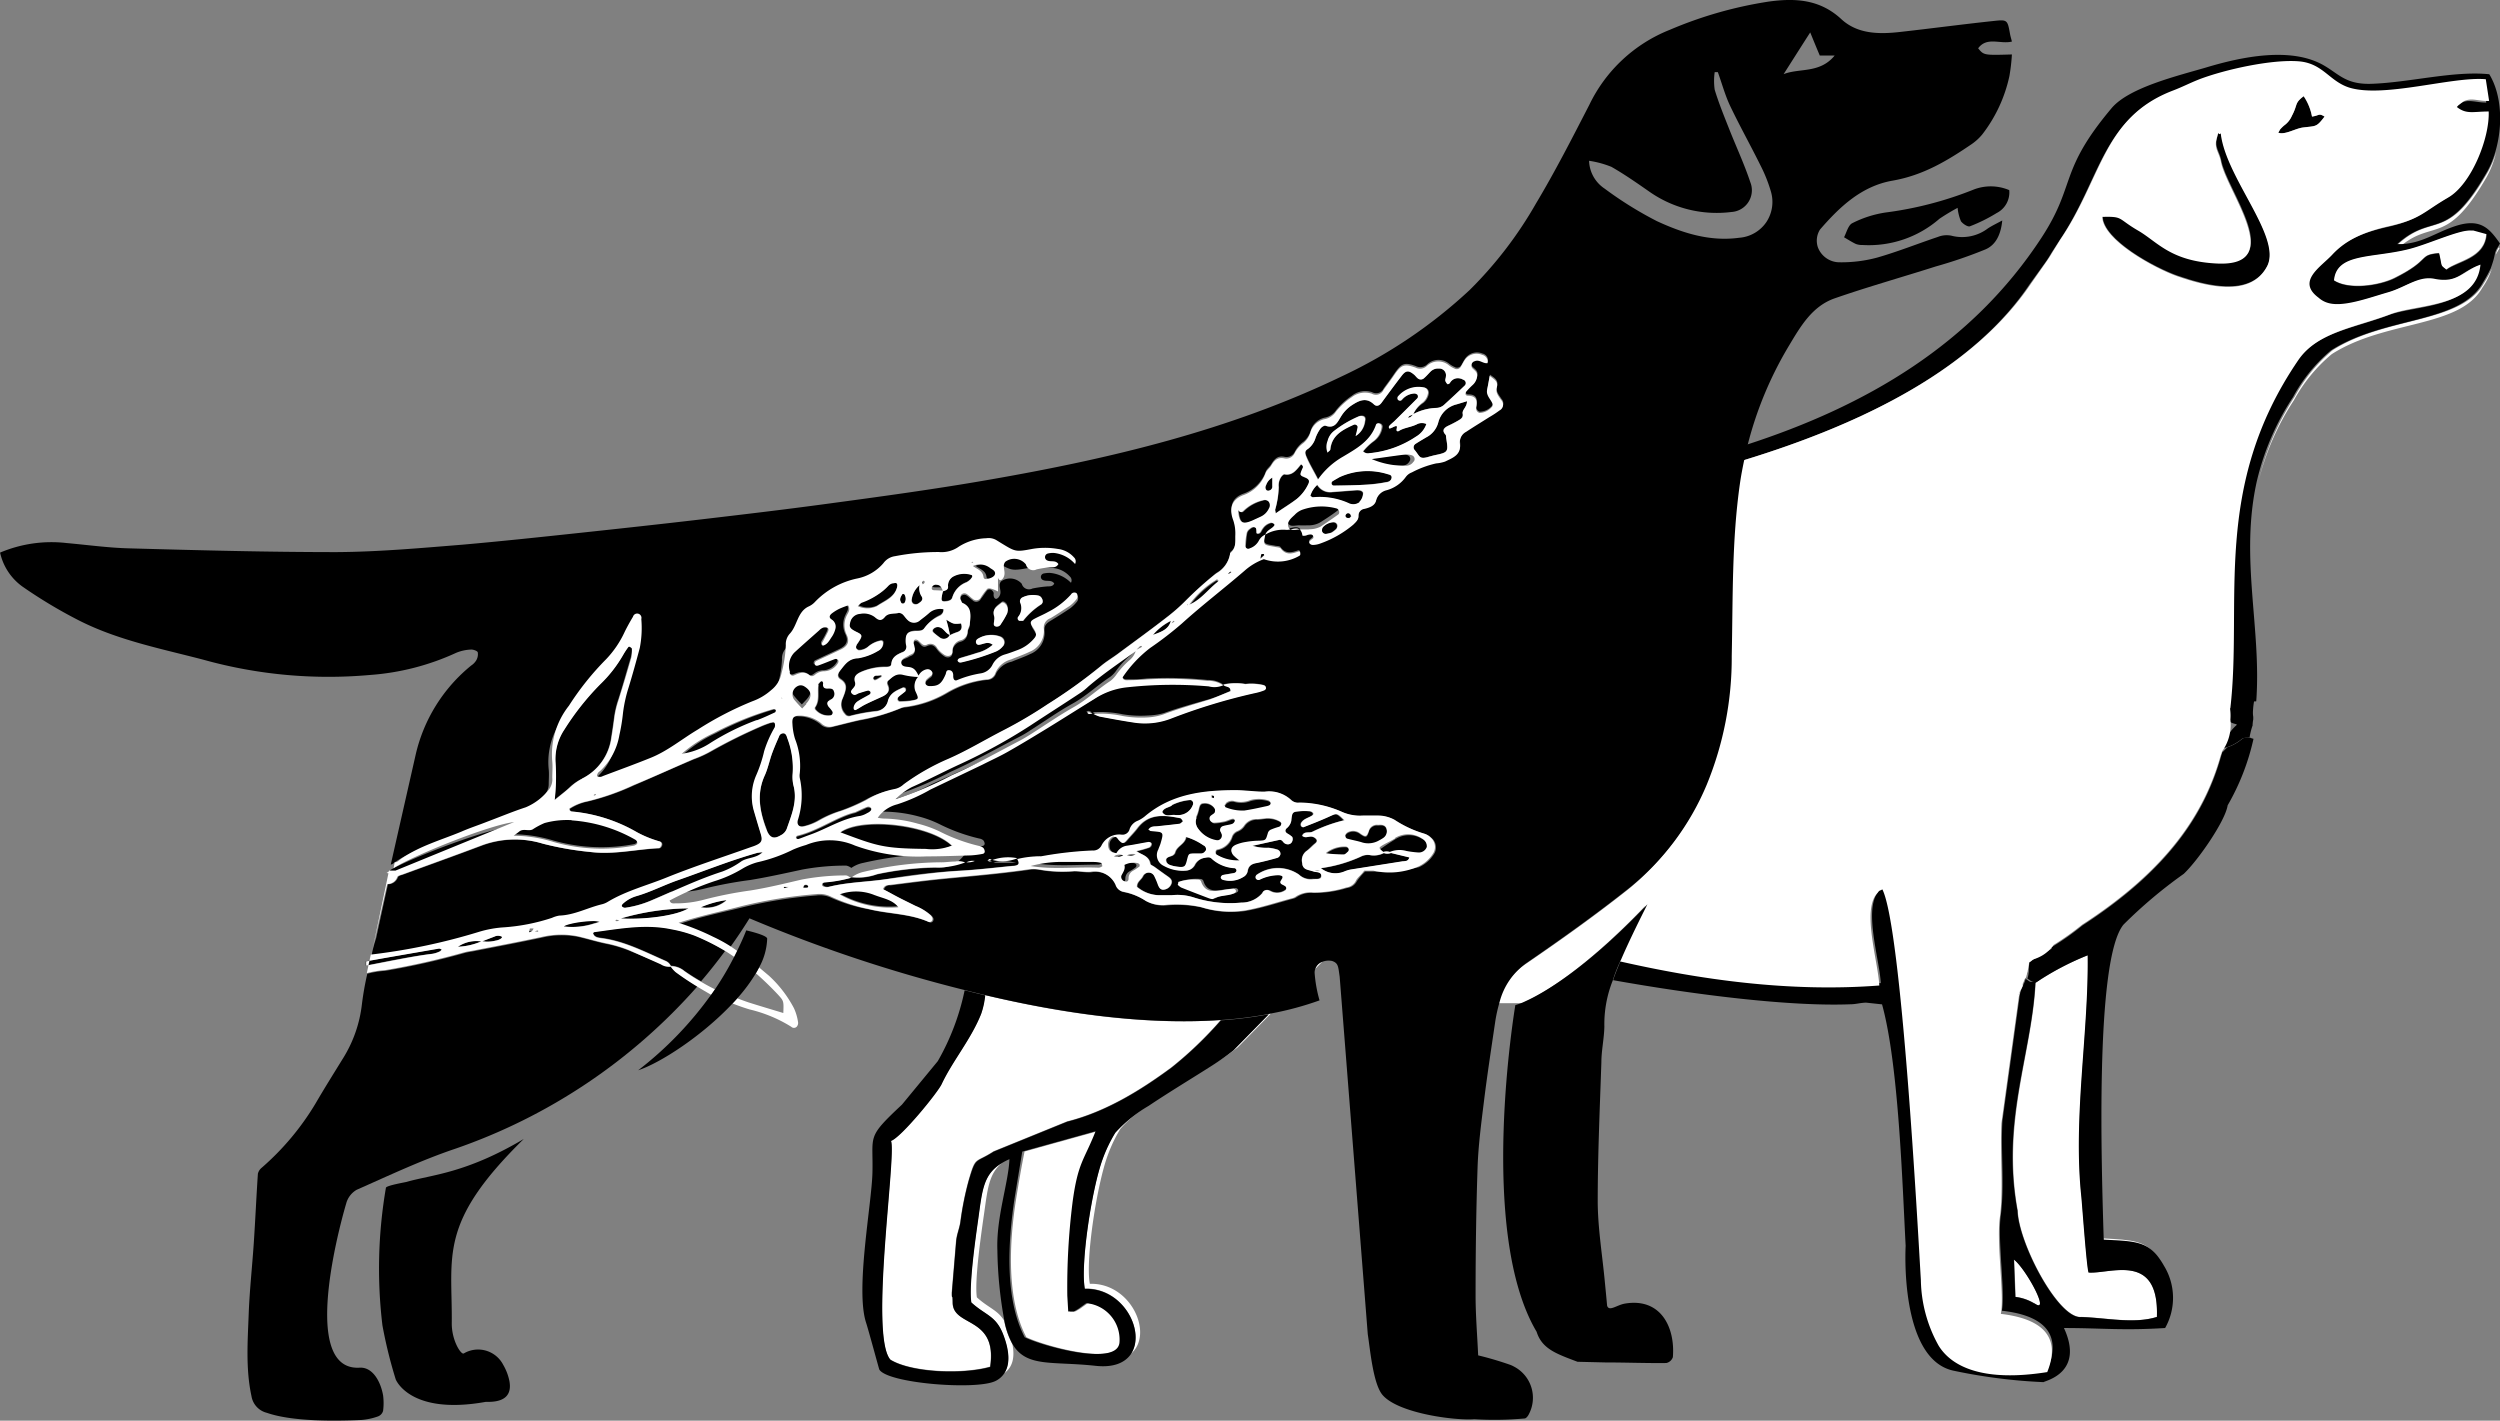 <svg xmlns="http://www.w3.org/2000/svg" viewBox="0 0 300.71 170.88"><rect x="0" y="0" width="300.71" height="170.88" fill="#808080" stroke="none"/><defs><style>.cls-1{fill:none;}.cls-2{fill:#fff;}</style></defs><g id="Слой_2" data-name="Слой 2"><g id="Слой_1-2" data-name="Слой 1"><g id="Слой_2-2" data-name="Слой 2"><g id="Слой_1-2-2" data-name="Слой 1-2"><path class="cls-1" d="M193,22.68a44.47,44.47,0,0,0,6.3,3.92c3.09,1.43,6.35,2.47,9.89,2a4.31,4.31,0,0,0,4-4.62,3.91,3.91,0,0,0-.15-.83,18.33,18.33,0,0,0-1.26-3.23c-1.2-2.43-2.53-4.8-3.69-7.24a35.89,35.89,0,0,1-1.45-4h-.38a7.46,7.46,0,0,0,0,2.11c.48,1.58,1.11,3.13,1.72,4.67.85,2.16,1.84,4.27,2.57,6.47a2.61,2.61,0,0,1-1.42,3.4,2.71,2.71,0,0,1-.84.2,14.15,14.15,0,0,1-9.75-2.35c-1.52-1.08-3.06-2.14-4.67-3.06a11.78,11.78,0,0,0-2.73-.76A4.18,4.18,0,0,0,193,22.68Z"/><path class="cls-1" d="M45.15,112.86c.47-2.16.94-4.33,1.43-6.5h0l-1.79,7.94-.13.6h0C44.84,114.22,45,113.54,45.15,112.86Z"/><path class="cls-1" d="M47,104.33l-.12.09-.06.26h.1Z"/><path class="cls-1" d="M87.28,114.37q-1.43,1.93-2.91,3.67c.54.32,1.09.62,1.66.9a35.93,35.93,0,0,0,2.31-3.87C88,114.83,87.64,114.59,87.28,114.37Z"/><path class="cls-1" d="M94.22,121.85c.06-1.45,0-1.45-.63-2.2q-1.28-1.34-2.67-2.55a19.84,19.84,0,0,1-2.24,3c.45.17.9.34,1.35.49Z"/><path class="cls-1" d="M118.36,146c-.33,2.32-1.16,8-.86,10,1.4,1.28,2.46,1.51,3.28,2.78a49.78,49.78,0,0,1-.84-8.44c-.16-4,1.33-8.07,1.45-11a7.29,7.29,0,0,0-.88.45C118.93,141.18,118.79,143,118.36,146Z"/><path class="cls-1" d="M220.68,6.68h-1.79c-.33-.79-.68-1.63-1.15-2.78-1.19,1.85-2.19,3.44-3.2,5C216.44,8.16,218.89,8.83,220.68,6.68Z"/><polygon class="cls-1" points="44.03 115.63 44.03 115.64 44.03 115.63 44.03 115.63"/><path class="cls-2" d="M297.2,27.68c-1.42-.13-5.22,1.68-7.61,2.26-4.4,1.08-8.61.44-8.9,3.75,1.83,1.19,5.5.63,7.31-.27,4.45-2.2,2.78-2.76,5.34-3,.41,1.75.08,1.4.91,2,1.24-1.07,4.67-1.34,4.81-4.35l-1.6-.44Z"/><path class="cls-2" d="M113.24,130.37c-.49,1-4.87,6.41-6.09,6.83.68,1.71-2.63,23.42-.07,26.32,2.54,1.55,8.7,1.8,12,.86.91-6.15-4.49-4.7-4.51-7.74,0-1.34-.12-.06-.1-1.19l.51-6.08c.07-.91.38-1.52.52-2.4a36.87,36.87,0,0,1,1-5c.86-3,.71-2,3-3.49l8.85-3.6c4.68-1.18,8.88-3.79,12.56-6.51a45.4,45.4,0,0,0,5.92-5.68c-9.22.66-19.3-.83-28.38-3A9.64,9.64,0,0,1,118,122C116.77,125,114.56,127.56,113.24,130.37Z"/><path class="cls-2" d="M117.5,156.05c-.3-2,.53-7.7.86-10,.43-3,.57-4.85,2.15-6.16-2.26,1.35-2.38,3.26-2.86,6.7-.33,2.33-1.15,8-.84,10.08,1.76,1.6,3,1.56,3.89,4,.63,1.69.84,3.38.08,4.51,1.07-.74,1.29-2,1-3.48a9.52,9.52,0,0,1-1-2.84C120,157.56,118.9,157.33,117.5,156.05Z"/><path class="cls-2" d="M280.57,42.13A19.18,19.18,0,0,0,276,47.74a31.41,31.41,0,0,0-4.32,10.1,31.22,31.22,0,0,1,4.23-9.68,19.26,19.26,0,0,1,4.56-5.56c6.45-4.14,15.37-3.1,18.12-8a8.63,8.63,0,0,0,1.14-2.27,15.76,15.76,0,0,1-.94,1.71C296,39,287.05,38,280.57,42.13Z"/><path class="cls-2" d="M259.54,151.24c-1.48-2.08-3.11-2.08-6.5-2.28v.25C256.42,149.41,258.11,149.39,259.54,151.24Z"/><path class="cls-2" d="M148.33,126.3a30.9,30.9,0,0,1-2.84,2,35.85,35.85,0,0,0,3.4-2.33l4-4.08-.29.06Z"/><path class="cls-2" d="M158.19,116.57l.15-.16.71-.74A1.4,1.4,0,0,0,158.19,116.57Z"/><path class="cls-2" d="M122.22,144.24c-.81,5.12-1.19,12,1.23,16.6,2,1,11.28,3.65,11.41.56a4.39,4.39,0,0,0-4-4.66l-1,.72c-.72.37-.11.25-1.17.28l-.11-1.88a83.23,83.23,0,0,1,.62-11.16c.65-4.92,1.4-5.11,2.86-8.64l-8.82,2.45C122.87,140.32,122.53,142.31,122.22,144.24Z"/><path class="cls-2" d="M242.28,151.5l.17,4.49a5.74,5.74,0,0,1,2.28.79C246.68,158.18,243.74,152.68,242.28,151.5Z"/><path class="cls-2" d="M251.26,153.05c-.23-.48-.79-8.36-.87-9.1-1-9.63.89-19.7.76-29.06a33.16,33.16,0,0,0-6.29,3.32c-.45,8.64-4.1,16.62-2.15,27.41.13,3.94,4.93,13.06,7.66,12.78,3,.1,6.33.86,9.07,0C259.72,150.55,253.82,153.26,251.26,153.05Z"/><path class="cls-2" d="M134.15,136.21a17.31,17.31,0,0,0-1.53,3.19c-1.29,3.5-2.69,12.65-2.14,15.59,4.66-.13,7.36,5.21,5.53,7.86,2.81-2.3.09-8.56-4.92-8.43-.55-2.92.87-12,2.16-15.48a18.09,18.09,0,0,1,1.52-3.17,14.21,14.21,0,0,1,3.34-2.79A16.88,16.88,0,0,0,134.15,136.21Z"/><path class="cls-2" d="M288.44,29.38a5.81,5.81,0,0,0,.59,0c3.76-2.89,5.36.09,10.06-8.06a11.32,11.32,0,0,0,1.17-3.09,11.16,11.16,0,0,1-1,2.45C294.26,29.36,292.75,25.47,288.44,29.38Z"/><path class="cls-2" d="M300.65,29.86l-.08-.11a2.1,2.1,0,0,0-.35.85Z"/><path d="M152.63,122a48.65,48.65,0,0,1-5.77.73,45.4,45.4,0,0,1-5.92,5.68c-3.68,2.72-7.88,5.33-12.56,6.51l-8.85,3.6c-2.26,1.46-2.11.52-3,3.49a36.87,36.87,0,0,0-1,5c-.14.88-.45,1.49-.52,2.4l-.51,6.08c0,1.13.08-.15.1,1.19,0,3,5.42,1.59,4.51,7.74-3.34.94-9.5.69-12-.86-2.56-2.9.75-24.61.07-26.32,1.22-.42,5.6-5.79,6.09-6.83,1.32-2.81,3.53-5.38,4.75-8.47a9.19,9.19,0,0,0,.49-2.21l-2.48-.61a28.84,28.84,0,0,1-3.23,8.52l-4.31,5.23c-4.35,4.07-3.43,3.61-3.55,8.21-.1,3.82-2.06,14-.77,18,.31.95,1.56,5.6,1.6,5.66,1,1.64,11.35,2.47,13.84,1.43a2.6,2.6,0,0,0,1.2-1c.76-1.13.55-2.82-.08-4.51-.89-2.43-2.13-2.39-3.89-4-.31-2.06.51-7.75.84-10.08.48-3.44.6-5.35,2.86-6.7a7.29,7.29,0,0,1,.88-.45c-.12,2.9-1.61,7-1.45,11a49.78,49.78,0,0,0,.84,8.44,9.52,9.52,0,0,0,1,2.84c1.69,2.8,4.71,2,10,2.58,2.16.23,3.51-.39,4.21-1.4,1.83-2.65-.87-8-5.53-7.86-.55-2.94.85-12.09,2.14-15.59a17.31,17.31,0,0,1,1.53-3.19,17.09,17.09,0,0,1,4-3.23c2.32-1.56,5.17-3.28,7.38-4.69a30.9,30.9,0,0,0,2.84-2ZM129,144.71a81.61,81.61,0,0,0-.62,11.16l.11,1.88c1.06,0,.45.09,1.17-.28l1-.72a4.4,4.4,0,0,1,4,4.66c-.13,3.09-9.38.46-11.41-.56-2.42-4.64-2-11.48-1.23-16.6.31-1.93.65-3.92.94-5.73l8.82-2.45c-1.38,3.52-2.13,3.71-2.78,8.63Z"/><path d="M277,15.34c1.59-.21,1.61,0,2.6-1.31-.72-.45-.6-.13-1.51,0a6.48,6.48,0,0,0-1-2.45c-1.14.85-.68,1-1.42,2.36a2.73,2.73,0,0,1-.92,1.15,4.64,4.64,0,0,0-.5.49L274,16C274.85,16.25,276.08,15.46,277,15.34Z"/><path d="M270.79,88.79a1.14,1.14,0,0,0-1.1.1,5.33,5.33,0,0,1-1.78,1l-.63.64c-1.89,7.12-6.32,14-16.8,20.79a30.36,30.36,0,0,1-3.53,2.5l-.25.21c.83.33-1.14,2.33-1.15,3s-.88,1.33-1.48,1c-.14-.11-.28-.2-.42-.29a2.91,2.91,0,0,1-.27.69,2.38,2.38,0,0,1-.24.51c-.07.23-.13.45-.19.71l-2.09,15.17c-.21,3.69.27,7.86-.2,11.36-.41,3,.57,9.34.13,11.48,4.17.46,7.47,2.19,5.55,6.94-7.58,1.21-11.39-.6-13-3.16a16.57,16.57,0,0,1-2.13-7.85c-.37-6.25-2.3-42.24-4.61-46.85-.61.34-.22,0-.66.51-1.8,2.12.14,8.17.29,11-10.86.84-21.58-.72-31.2-2.91-.42,1-.76,1.83-1,2.56,10.13,1.81,21.41,3.18,28.52,2.9.67,0,1.08-.16,1.89-.2l1.94.21c2,7.21,2.45,21.68,2.84,29.05,0,0-.8,13.54,5.7,15a65.57,65.57,0,0,0,10.88,1.39c.27-.19,4.93-1.16,2.46-6.51,4.48,0,7.06.32,12.17,0a7.39,7.39,0,0,0-.14-7.49,9.75,9.75,0,0,0-.75-1.14c-1.46-1.85-3.12-1.83-6.5-2V149c-.25-8.43-1.09-33.54,2.38-37.78a56.49,56.49,0,0,1,7.25-6.11c1.72-1.62,5-6.36,5.28-8.24a28.06,28.06,0,0,0,3.11-8Zm-26.1,68a5.74,5.74,0,0,0-2.28-.79l-.17-4.49c1.5,1.17,4.44,6.67,2.49,5.27Zm14.71,1.63c-2.74.85-6.06.09-9.07,0-2.73.28-7.53-8.84-7.66-12.78-2-10.79,1.7-18.77,2.15-27.41a33.16,33.16,0,0,1,6.29-3.32c.13,9.36-1.78,19.43-.76,29.06.08.74.64,8.62.87,9.1,2.6.19,8.5-2.52,8.22,5.34Z"/><path d="M295,27.31c-2.12.75-3.69,1.91-6.06,2.05a5.8,5.8,0,0,1-.59,0c4.31-3.91,5.82,0,10.82-8.72a10.69,10.69,0,0,0,1-2.45c.89-3.05.77-6.78-.75-9.26-4.28-.44-9.63,1-14.17,1.15-3,.1-3.85-1.1-5.62-2.15-4-2.4-10.12-1.06-14.25.18C262,9.11,256.12,10.5,254,13c-6.41,7.62-4.24,9.15-8.42,15.56C237.19,41.42,224.44,48.86,210,53.52c-.16.62-.3,1.26-.43,1.89,14.92-4.54,27.81-11.15,34.55-21.2L246,31.6c.29-.41.47-.7.78-1.22l.92-1.43c5-7.37,5.1-14.59,13.43-17.84,1.15-.44,2-.89,3.15-1.34,3-1.21,8.71-2.44,12-2.16,2.9.26,3.66,2.37,6,3.13,4.15,1.33,12.38-1.32,16.37-1l.41,2.6c-1.29,0-2.13-.46-3.09.07l-.59.46-.17.19c1.14.92,2,.5,3.81.54.08,3.22-2.11,8.75-4.86,10.31-3.06,1.74-3.28,2.55-7,3.4-2.66.6-5.06,1.46-6.91,3.44-1.35,1.5-4.31,3.2-1.59,5.2a2.8,2.8,0,0,0,1.25.66c1.81.45,4.72-.63,7.06-1.31,2.17-.62,3.66-2,5.59-1.61,2.79.56,3.42-1,5.49-1.7-.49,5.15-7.49,4.69-10.75,5.92-4.22,1.6-8.77,2.12-11.08,5.53-10.47,15.33-6.6,29.07-8.17,42l0,0a10.28,10.28,0,0,1,3-1.08,1.93,1.93,0,0,0,.34,0c.65-8.82-2-17.24.08-26.52a31.33,31.33,0,0,1,4.35-10.09,19.18,19.18,0,0,1,4.57-5.61C286.9,38,295.86,39,298.65,34a17.68,17.68,0,0,0,.94-1.71c.12-.32.23-.66.33-1s.12-.52.16-.67a2.1,2.1,0,0,1,.35-.85c.07-.13.16-.27.28-.48C299.4,27.43,298.31,26.1,295,27.31Zm-.7,5.16c-.83-.66-.5-.3-.91-2-2.56.2-.89.76-5.34,3-1.81.9-5.48,1.46-7.31.27.29-3.31,4.5-2.67,8.9-3.75,2.39-.58,6.19-2.39,7.61-2.26h.26l1.6.44C298.92,31.15,295.49,31.47,294.25,32.47Z"/><path d="M262,33.18c3.12,1.07,8.75,2.7,10.76-1.25,1.75-3.45-5-10.56-5.59-16-.38.39-.16-.68-.52.74-.27,1.07.34,1.6.53,2.62.64,3.57,8,12.69-.43,12.3-5.61-.26-7.18-2.6-9.5-3.95-2.55-1.48-1.75-1.73-4.33-1.66C252.91,28.84,259.29,32.26,262,33.18Z"/><path d="M271,85.47a9.06,9.06,0,0,1,.14-1.18h-.31a8.48,8.48,0,0,0-2.8,1.08v.4a2.05,2.05,0,0,1,.07.68c0,.22-.05.45.93.67h0v.09a5.36,5.36,0,0,0-1.59,2.49V90a5.49,5.49,0,0,0,2.24-1.14,2.35,2.35,0,0,1,1.1-.17h-.19a8.55,8.55,0,0,1,.36-1.43.06.06,0,0,0,0-.06,4.91,4.91,0,0,1,.08-.67v-.3A3.14,3.14,0,0,1,271,85.47Z"/><path d="M246.94,114a3.68,3.68,0,0,1-.91.5,4.29,4.29,0,0,1-.5.29,4.89,4.89,0,0,1-1,.65c-.14.11-.28.22-.42.31a4,4,0,0,1-.07.48v.24a4,4,0,0,1-.17,1.24c.14.09.28.18.42.29.61.38,1.36-.22,1.48-1S247.76,114.37,246.94,114Z"/><path class="cls-2" d="M280.54,30.63c1.86-2,4.27-2.85,6.94-3.45,3.74-.86,4-1.67,7-3.42,2.76-1.57,5-7.12,4.87-10.35-1.84,0-2.67.38-3.83-.54l.18-.2.6-.46c1-.53,1.8,0,3.1-.07L299,9.53c-4-.36-12.28,2.3-16.44,1-2.38-.77-3.14-2.89-6-3.15-3.3-.28-9,1-12.05,2.17-1.14.45-2,.91-3.16,1.35-8.39,3.22-8.47,10.47-13.51,17.89l-.92,1.48c-.31.52-.49.81-.78,1.22l-1.84,2.62c-6.77,10.05-19.71,16.73-34.7,21.29-.18.88-.35,1.76-.48,2.65-1,7-.82,13.94-1,20.93a40.36,40.36,0,0,1-3,15.53A31.87,31.87,0,0,1,195.82,107c-4,3.17-8.17,6.14-12.37,9a8.23,8.23,0,0,0-3.31,4.67h3c2.17-1,7.25-3.84,14.76-11.71-1.41,2.78-2.43,4.93-3.18,6.65,9.66,2.2,20.43,3.77,31.33,2.93-.15-2.9-2.1-9-.29-11.05.44-.51,0-.17.66-.51,2.32,4.63,4.26,40.77,4.63,47a16.65,16.65,0,0,0,2.14,7.89c1.59,2.57,5.43,4.39,13.06,3.17,1.92-4.77-1.39-6.51-5.58-7,.45-2.15-.54-8.46-.13-11.53.48-3.51,0-7.7.2-11.4l2.1-15.24c.06-.26.12-.48.19-.71a3.32,3.32,0,0,1-.46.71,5.7,5.7,0,0,0,.25-.8,5.86,5.86,0,0,0,.26-.57,5.51,5.51,0,0,0,1-3,4.46,4.46,0,0,0,2.94-1.84,32.59,32.59,0,0,0,3.42-2.43c10.24-6.62,14.69-13.36,16.66-20.31a3.8,3.8,0,0,0,.18-.54,5.46,5.46,0,0,0,1-3.82,5.88,5.88,0,0,0-.08-1.57l0,0c0,.08,0,.16.07.24,1.5-12.89-2.27-26.6,8.17-41.9,2.33-3.42,6.89-3.94,11.13-5.55,3.28-1.24,10.3-.77,10.79-5.95-2.07.73-2.71,2.27-5.51,1.71-1.94-.4-3.43,1-5.61,1.62-2.35.68-5.27,1.77-7.09,1.31a2.89,2.89,0,0,1-1.26-.66C276.2,33.82,279.16,32.12,280.54,30.63ZM272.71,32c-2,3.95-7.64,2.32-10.76,1.25-2.66-.92-9-4.34-9.08-7.16,2.58-.07,1.78.18,4.33,1.66,2.32,1.35,3.89,3.69,9.5,3.95,8.4.39,1.07-8.73.43-12.3-.19-1-.8-1.55-.53-2.62.36-1.42.14-.35.52-.74C267.7,21.37,274.46,28.48,272.71,32ZM277,15.34c-.92.12-2.15.91-2.95.62l.21-.39a4.64,4.64,0,0,1,.5-.49,2.73,2.73,0,0,0,.92-1.15c.74-1.39.28-1.51,1.42-2.36a6.48,6.48,0,0,1,1,2.45c.91-.12.79-.44,1.51,0C278.61,15.34,278.59,15.13,277,15.34Z"/><path d="M73.51,88.64c.14-.85.26-1.69.37-2.54a11.45,11.45,0,0,1,.49-2c.55-1.68,1-3.38,1.52-5.08A4.28,4.28,0,0,0,76,78c0-.07-.15-.16-.24-.22a.17.17,0,0,0-.17,0,8.8,8.8,0,0,0-.6.9,15.82,15.82,0,0,1-2.81,3.59,31.7,31.7,0,0,0-4.3,5.43,6.39,6.39,0,0,0-1.07,4,24.94,24.94,0,0,1-.11,4.49c.65-.54,1.32-1,1.94-1.62A6.38,6.38,0,0,1,70,93.66,6.44,6.44,0,0,0,73.51,88.64Z"/><path d="M65.48,98.82a9.07,9.07,0,0,0-1.44.77c-.49.24-1.1-.14-1.59.24-.13.11-.28.21-.68.52a17,17,0,0,1,4.86.77,21.1,21.1,0,0,0,9.61.42.51.51,0,0,0,.4-.3.52.52,0,0,0-.25-.42,18.08,18.08,0,0,0-7.64-2.35A10.3,10.3,0,0,0,65.48,98.82Z"/><path d="M122.57,88.65a13,13,0,0,0,1.42-.84c1.7-1.08,3.34-2.25,5.1-3.22,1.61-.9,2.93-2.18,4.46-3.18a3.17,3.17,0,0,0,.75-.8A10.53,10.53,0,0,1,135.77,79a2.38,2.38,0,0,0,.81-1.14c-1.91,1.38-3.87,2.69-5.67,4.23a8.1,8.1,0,0,1-.85.7c-2,1.33-4.08,2.66-6.13,4a67.47,67.47,0,0,1-8.5,4.67c-1.94.89-3.83,1.87-5.78,2.75a8.75,8.75,0,0,0-2,1.47,44.29,44.29,0,0,0,6.73-2.86C117.2,91.56,119.86,90.05,122.57,88.65Z"/><path d="M96.13,101c.46-.16.91-.35,1.37-.51,2-.71,3.79-1.94,6-2.25a2.8,2.8,0,0,0,.84-.34c.4-.19.58-.5.42-.66a.59.59,0,0,0-.66,0c-.22.11-.55.25-1.21.55-2.16.51-4.3,2.15-6.86,2.8a.23.23,0,0,0-.17.38A.32.32,0,0,0,96.13,101Z"/><path d="M111.27,102.18a6.41,6.41,0,0,0,3.21-.43c-2.71-2.55-10.9-3.45-13.5-1.52C105.44,101.85,106.13,102.12,111.27,102.18Z"/><path d="M71.46,95.1l-.09.13h.16c.17,0,.2-.12.09-.18S71.51,95.07,71.46,95.1Z"/><path d="M149,61.38c.15,1.56.47,1.79,1.72,1.26l1-.46a2,2,0,0,0,1-1,.71.71,0,0,0-.06-.84.66.66,0,0,0-.67-.14,5,5,0,0,0-2.36,1.29c-.2.21-.42.16-.58-.08Z"/><path d="M158.62,57.74a9.37,9.37,0,0,1,3-2.74c1.6-1,3.29-1.93,4-3.89a.31.31,0,0,1,.4-.17l.06,0a.41.41,0,0,1,.23.45,2.54,2.54,0,0,1-1,1.67A6.54,6.54,0,0,0,164,54.3a.83.83,0,0,0,.76.22,12.09,12.09,0,0,0,5.62-2A2.8,2.8,0,0,0,171.62,51a1.39,1.39,0,0,0-1-.06c-.79.43-1.72.45-2.31.89-.57,0,.31-1-.6-.52-.16.07-.41.24-.45.2-.24-.26,0-.41.19-.57s.28-.24.41-.37c.9-.89,1.81-1.79,2.71-2.7a.34.34,0,0,0,0-.48.65.65,0,0,0-.33-.11,2.14,2.14,0,0,0-1.57.81.31.31,0,0,1-.44,0l0,0a.38.38,0,0,1,0-.33,3.21,3.21,0,0,1,3.24-1.1.62.62,0,0,1,.39.74,1.83,1.83,0,0,1-.64,1.07A3.43,3.43,0,0,0,170,49.8a6.35,6.35,0,0,1,2.76-.74,1.45,1.45,0,0,0,1-.43c.81-.74,1.62-1.49,2.41-2.25a.42.42,0,0,0-.18-.72c-.63-.25-1.19-.28-1.59.4a.41.41,0,0,1-.27.15.87.87,0,0,1-.28-.42c0-.17.07-.36.07-.54a.81.81,0,0,0-.68-.92h-.16a1.27,1.27,0,0,0-1,.36c-.26.26-.49.54-.77.78a.57.57,0,0,1-.82,0c-.14-.12-.25-.28-.38-.39-.66-.56-1-.54-1.51.12-.82,1.07-1.62,2.15-2.41,3.23-.26.36-.6.52-.93.21-.93-.88-1.79-.46-2.65.1a4.26,4.26,0,0,0-1.27,1.3c-.45.7-.76,1.59-1.92,1.16a1,1,0,0,0-.59.35,4.8,4.8,0,0,0-.59,1.12,2.54,2.54,0,0,1-.92,1.33c-.47.3-.29.61-.08,1.07C157.66,56,158.17,56.83,158.62,57.74ZM159.75,53a2.14,2.14,0,0,1,.78-1.21,13.12,13.12,0,0,1,3-1.76.77.77,0,0,1,.52,0c.27.13.24.41.18.64a2.4,2.4,0,0,1-1.11,1.74h0c.08-.34.17-.68.23-1a.33.33,0,0,0-.29-.38.37.37,0,0,0-.18,0c-1.33.64-2.67,1.29-2.83,3,0,.08-.15.15-.3.29A1.93,1.93,0,0,1,159.75,53Z"/><path d="M169.31,54.75a2.44,2.44,0,0,0-.71-.1c-1.37.17-2.73.37-4.1.56a10,10,0,0,0,4.14.8,1,1,0,0,0,.9-.52.48.48,0,0,0-.1-.67Z"/><path d="M96.71,82.05a.9.9,0,0,0-.51-.1,1.11,1.11,0,0,0-.89,1.29,1,1,0,0,0,.14.38,13.18,13.18,0,0,0,1,1.11l.51-.54C97.75,83.35,97.68,82.65,96.71,82.05Z"/><path d="M152.7,59a.49.49,0,0,0,.34-.54v-1a1.6,1.6,0,0,0-.75.91c-.09.22-.14.46.11.62A.39.39,0,0,0,152.7,59Z"/><path d="M173,50.82a2.84,2.84,0,0,1-1.47,1.78c-.42.25-.85.5-1.25.76a.48.48,0,0,0-.21.65.41.41,0,0,0,.1.13c.64.77.52,1.16,1.76.77l.53-.14c1.76-.37,1.76-.37,1.48-2.14a.55.55,0,0,0-.07-.35c-.53-.56-.17-.83.33-1.08s.77-.38,1.14-.59.66-.43.59-.85.51-.78.52-1.51l-1.21.38A3,3,0,0,0,173,50.82Z"/><path d="M156,60a5.15,5.15,0,0,0,1.37-1.7c.21-.41.12-.64-.34-.83-.67-.28-.67-.27-.41-.93.08-.2.29-.41-.1-.66-.53.59-1,1.4-2,1.2-.11,0-.31.18-.4.32a1.81,1.81,0,0,0-.29,1.22,11,11,0,0,1-.43,2.67,1.64,1.64,0,0,0,.06.46C154.31,61.11,155.19,60.59,156,60Z"/><path d="M169.3,50.26a.8.8,0,0,0,.3-.06,3.64,3.64,0,0,0,.34-.34l-.43.19C169.43,50.09,169.37,50.19,169.3,50.26Z"/><path d="M44,115.63h0v.51c2.32-.46,5.59-1.14,8-1.42a3.21,3.21,0,0,0,.86-.28c.1,0,.17-.16.25-.24-.11,0-.22-.14-.32-.12C49.73,114.63,47.15,115.06,44,115.63Z"/><path d="M64.52,111.57l-.22.11h.41A.14.14,0,0,0,64.52,111.57Z"/><path d="M63.69,112a.24.24,0,0,0-.16.07c-.06.12,0,.14.19.07l.41-.11A2.27,2.27,0,0,1,63.69,112Z"/><path d="M59.47,112.66c-.49.17-1,.37-1.45.56a3.91,3.91,0,0,0,1.56-.07c.52-.07.94-.38.76-.51A.92.92,0,0,0,59.47,112.66Z"/><path d="M71.42,110.75c-2.11,0-4,.59-3.51.7a8.54,8.54,0,0,0,3.55-.4,3.79,3.79,0,0,0,.65-.21A4.08,4.08,0,0,0,71.42,110.75Z"/><path d="M87.35,108.28a12,12,0,0,0-3.07.82A3.72,3.72,0,0,0,87.35,108.28Z"/><path d="M74.63,110.49c3,.17,6.74-.34,8.15-1.22A30,30,0,0,0,74.63,110.49Z"/><path d="M74.22,110.45a.2.2,0,0,0-.15,0c0,.11,0,.15.16.1l.24-.09Z"/><path d="M166.88,57a8.1,8.1,0,0,0-5.77.38c-.23.14-.56.31-.86.51a.29.29,0,0,0,0,.41.25.25,0,0,0,.19.09c1.4,0,2.79,0,4.18-.13a17.51,17.51,0,0,0,2.16-.29c.29-.06.61-.19.62-.55S167.11,57.09,166.88,57Z"/><path d="M55.08,113.88a8,8,0,0,0,2.81-.64A3.94,3.94,0,0,0,55.08,113.88Z"/><polygon points="94.37 83.96 94.25 83.95 94.28 84.05 94.37 83.96"/><path d="M95.38,81.12c.64-.26,1.25-.49,1.88,0,.21.18.47.07.66-.1a1.82,1.82,0,0,1,1.19-.4,2,2,0,0,0,1.51-.92.41.41,0,0,0,.09-.34.35.35,0,0,0-.44-.2h0c-.69.24-1.36.53-2,.77-.15,0-.4.07-.4-.21a.37.37,0,0,1,.13-.27c1-.48,2-.93,3-1.41.81-.39,1.09-.94.69-1.77a2.63,2.63,0,0,1,0-2.29c.15-.37.5-.72.18-1.24-.34.11-.67.24-1,.38a6,6,0,0,0-.94.57c-.26.2-.43.47-.08.73a1,1,0,0,1,.53,1.08,2.79,2.79,0,0,1-.43,1c-.3.42-.52,1-1.12,1.09-.17-.32,0-.49.13-.69a8.88,8.88,0,0,0,.52-1c.07-.16.11-.39-.09-.48a.89.89,0,0,0-.51,0,1.47,1.47,0,0,0-.47.27c-1,.89-2,1.76-3,2.68a2.32,2.32,0,0,0-.5,2.39.38.38,0,0,0,.39.37Z"/><path d="M93.52,85.41a.38.38,0,0,0-.3-.11,38.13,38.13,0,0,0-7.11,2.89,15.78,15.78,0,0,0-3.85,2.49,8.25,8.25,0,0,0,3.44-1.3,29.35,29.35,0,0,1,5.56-2.75c.74-.27,1.46-.61,2.18-.94A.29.29,0,0,0,93.52,85.41Z"/><path d="M99.64,82.8c-.35,0-.59-.09-.56-.49.06-.21,0-.42-.19-.39s-.27.22-.39.34a.22.22,0,0,0,0,.17c-.11.89.17,1.84-.41,2.66v.18a2,2,0,0,0,1.87.76.35.35,0,0,0,.23-.44h0a3.39,3.39,0,0,0-.44-.56c-.29-.38-.24-.69.21-.85a.73.73,0,0,0,.48-.92s0,0,0-.08C100.3,82.78,100,82.78,99.64,82.8Z"/><path d="M92.3,100c.38.8.84.93,1.61.47a1.47,1.47,0,0,0,.74-.79c.56-1.6,1.25-3.18.86-5A4.48,4.48,0,0,1,95.36,93a10,10,0,0,0-.66-4.3c-.06-.23-.17-.49-.43-.54a.53.53,0,0,0-.55.39c-.32.73-.64,1.46-.9,2.2a25.66,25.66,0,0,1-.8,2.44c-1,2.16-.69,4.27.22,6.58C92.2,99.75,92.25,99.86,92.3,100Z"/><path d="M75.17,109.19a12.48,12.48,0,0,0,3.17-.9c2.81-1.19,5.56-2.52,8.48-3.46a9.84,9.84,0,0,0,2.26-1.21c.77-.51,1.8-.36,2.58-1.12-.2,0-.4,0-.6.08-3.24.91-6.36,2.17-9.53,3.28-1.67.59-3.25,1.42-5,1.92a4.1,4.1,0,0,0-1.6.87c-.13.12-.28.26-.14.44A.47.47,0,0,0,75.17,109.19Z"/><path d="M83.53,112.49a16,16,0,0,0-2.81-.77c-3.12-.66-6.19-.06-9.28.35l-.12.14c.16.5.62.53,1,.59,2.78.35,5.22,1.65,7.74,2.75a1.19,1.19,0,0,1,.62.61,2.6,2.6,0,0,1,1.64.61c.66.46,1.34.87,2,1.27q1.49-1.74,2.91-3.67A26.78,26.78,0,0,0,83.53,112.49Z"/><path d="M163.15,59l-2.9.22a1.82,1.82,0,0,1-1.83-.86,2.88,2.88,0,0,0-.84,1.33c.11.06.21.18.3.17a8.48,8.48,0,0,1,4.41.75,1.25,1.25,0,0,0,1.21-.17,1.55,1.55,0,0,0,.43-1.14C163.78,59,163.45,59,163.15,59Z"/><path d="M97.11,106.81c.13,0,.15-.16.06-.26a.36.36,0,0,0-.46,0c-.06,0-.06.16-.1.29A2.1,2.1,0,0,0,97.11,106.81Z"/><path d="M95.15,106.68h0Z"/><path d="M94.48,106.8l.42-.12h-.44a.2.2,0,0,0-.16.07C94.24,106.83,94.31,106.86,94.48,106.8Z"/><path d="M47.06,105l14.27-5.54c-2.88.31-11.74,3.66-14.38,5.19l-.08.35A.31.31,0,0,0,47.06,105Z"/><path d="M44.68,115a72.94,72.94,0,0,0,13-2.73,13.19,13.19,0,0,1,3.06-.55,23.47,23.47,0,0,0,5.74-1.14,3.45,3.45,0,0,1,.88-.27c1.81-.06,3.4-1,5.12-1.36a2.38,2.38,0,0,0,.68-.28c2.25-1.41,4.82-2.08,7.25-3.05,3.29-1.32,6.66-2.41,10-3.6l.35-.12c1-.37,1.09-.62.76-1.66-.25-.82-.49-1.64-.73-2.46A6.3,6.3,0,0,1,91,93.37a16.51,16.51,0,0,0,1-3,13.67,13.67,0,0,1,1.26-2.85.72.72,0,0,0,0-.5c-.1-.2-.32-.12-.49-.07a12.32,12.32,0,0,0-1.2.45,62.41,62.41,0,0,0-5.91,2.93,13.22,13.22,0,0,1-2.16,1c-2.41,1-4.81,2.11-7.23,3.14a29.51,29.51,0,0,1-5.53,1.94,6.11,6.11,0,0,0-2.18.88.32.32,0,0,0,.29.35h.06a19,19,0,0,1,7.79,2.5,13.16,13.16,0,0,0,2.7,1.09.34.34,0,0,1,.26.42h0c0,.15-.2.39-.32.39-2.73.12-5.43.8-8.21.46a37.39,37.39,0,0,1-5.75-1,11.51,11.51,0,0,0-7.38.21c-3.15,1.19-6.32,2.32-9.47,3.48-.23.08-.55.14-.65.31a1.27,1.27,0,0,1-1.21.86q-.72,3.24-1.43,6.5A16.67,16.67,0,0,0,44.68,115Z"/><path d="M80.68,116.18a1.78,1.78,0,0,1-1.19-.28l-3.74-1.52a15.39,15.39,0,0,0-2.81-.84c-1.13-.23-2.24-.58-3.37-.84a10.18,10.18,0,0,0-4.36.08c-2.81.6-5.63,1.13-8.45,1.68a7.17,7.17,0,0,0-.9.18,90.55,90.55,0,0,1-9.47,2.13,11.71,11.71,0,0,0-2.21.36,35.9,35.9,0,0,0-.65,3.68,15.58,15.58,0,0,1-2.22,6.41c-1.12,1.82-2.26,3.63-3.33,5.47a31.9,31.9,0,0,1-6.5,7.77,1.33,1.33,0,0,0-.46.72c-.19,2.81-.31,5.62-.5,8.42s-.49,5.53-.6,8.29c-.12,3.35-.39,6.71.33,10.05a2.47,2.47,0,0,0,1.85,2c3.06,1.07,8.22,1,11.37.86a7.69,7.69,0,0,0,2-.43,1,1,0,0,0,.61-.67,7.24,7.24,0,0,0,0-1.86c-.29-1.65-1.25-3.43-2.83-3.33-7.7.44-1.61-19.74-1.61-19.74a2.69,2.69,0,0,1,1.27-1.66c3.89-1.72,7.76-3.55,11.78-4.91A68.65,68.65,0,0,0,83.9,118.63c-.9-.55-1.78-1.13-2.63-1.76A3.91,3.91,0,0,1,80.68,116.18Z"/><path d="M108,109c-.72-.91-1.84-1.06-2.83-1.45a5.85,5.85,0,0,0-4.24-.1A12.21,12.21,0,0,0,108,109Z"/><path d="M162,61.74a.38.38,0,0,0-.2.26c0,.33.27.31.5.3.07-.09.19-.16.2-.26a.34.34,0,0,0-.34-.34A.42.42,0,0,0,162,61.74Z"/><path d="M146.1,95.81a1,1,0,0,0-.29-.1l-.06.27.28.09C146.06,96,146.13,95.84,146.1,95.81Z"/><path d="M105.51,72.83c.86-.59,2-1,2.38-2.11.07-.22.23-.47,0-.63s-.35,0-.52,0a1.08,1.08,0,0,0-.46.27c-.82,1.12-2.1,1.5-3.27,2.07a4.59,4.59,0,0,0-.41.36A2.68,2.68,0,0,0,105.51,72.83Z"/><path d="M146.41,101.15a.56.56,0,0,0,.63-.48.61.61,0,0,0,0-.19,1.36,1.36,0,0,0-.14-.33.49.49,0,0,1,.33-.71c.35-.11.72-.13,1.06-.25a.56.56,0,0,0,.32-.38c0-.18-.25-.25-.42-.21s-.57.23-.86.29a7.5,7.5,0,0,1-1.25.16.64.64,0,0,1-.44-.27.42.42,0,0,1,.09-.61l0,0c.14-.12.33-.2.42-.34a.62.62,0,0,0,0-.5,1.4,1.4,0,0,0-1.4-.63c-.44,0-.45.51-.55.85a4.21,4.21,0,0,1-.3.84c-.2.38-.07.7.1,1.12A3.43,3.43,0,0,0,146.41,101.15Z"/><path d="M106,81.33v-.2a2.46,2.46,0,0,0-.67.06c-.22.06-.35.15-.32.35s.24.22.4.14S105.84,81.45,106,81.33Z"/><path d="M103,76c.8.41.78.48.2,1.36a1,1,0,0,0-.18.31.4.4,0,0,0,0,.34.56.56,0,0,0,.32.15,1.79,1.79,0,0,0,1.16-.47A3.23,3.23,0,0,1,106,77c.26,0,.31.2.28.37a1.08,1.08,0,0,1-.61.87,6.78,6.78,0,0,1-2.38.88c-1.13,0-1.6.76-2.16,1.46-.36.45-.4.8.06,1.1.75.5.65,1.08.42,1.75-.09.23-.17.46-.27.68a1.65,1.65,0,0,0,.34,1.71.56.56,0,0,0,.65.24,21.12,21.12,0,0,1,3.06-.56,1.62,1.62,0,0,0,1.46-1.2c.22-1,1-1.29,1.82-1.65a.35.35,0,0,1,.29.12.38.38,0,0,1,0,.33c-.27.24-.58.44-.85.69a.38.38,0,0,0-.09.32c0,.09.16.22.24.22a10.83,10.83,0,0,0,1.27-.08c1.1-.16,1.1-.17.64-1.2a1.66,1.66,0,0,1,.33-1.69,8.77,8.77,0,0,1-1.76-.24c-.89-.29-1.37.3-1.91.75a.42.42,0,0,0,0,.49c.31.67,0,1.06-.56,1.33s-1.44.67-2.15,1c-.38.19-.72.44-1.09.63-.13.07-.24,0-.28-.17a.43.43,0,0,1,0-.16,1.08,1.08,0,0,1,.53-.72c.46-.29,1-.54,1.42-.82a.3.3,0,0,0,.06-.3.36.36,0,0,0-.29-.15c-.36.08-.7.2-1.06.31s-.58.33-.84.08,0-.53.19-.76a.67.67,0,0,0,.14-.68c-.19-.61.16-.91.64-1.14a7.22,7.22,0,0,1,3-.64c.31,0,.7,0,.73-.38.08-.83.68-1.11,1.3-1.38a.7.7,0,0,0,.49-.86A2.51,2.51,0,0,1,109,77c0-.82.23-1.08,1.07-1.16.42,0,.9.07,1.17-.34A4.72,4.72,0,0,1,113,74a.79.79,0,0,0,.49-.8,2,2,0,0,0-1.67.4c-.36.33-.75.62-1.14.92a1.06,1.06,0,0,1-1.48,0c-.23-.2-.38-.48-.6-.68s-.35-.26-.48-.21c-.57.18-1.29,0-1.69.51s-.8.38-1.21,0a2.2,2.2,0,0,0-1.74-.39A1.31,1.31,0,0,0,102.24,75C102.08,75.52,102.48,75.73,103,76Z"/><path d="M110.94,70s-.2-.12-.23-.1a.35.35,0,0,0,0,.4C110.83,70.23,111,70.15,110.94,70Z"/><path d="M108.82,72.48c.26-.32.13-.66,0-1-.1-.12-.23-.14-.31,0s-.42.6-.14,1a.28.28,0,0,0,.39.06Z"/><path d="M118.66,69.37c0,.28.36.28.6.21s.74-.21.79-.61-.3-.49-.55-.65a2,2,0,0,0-2.14-.26C117.83,68.46,118.55,68.58,118.66,69.37Z"/><path d="M109.88,72.58a.59.59,0,0,0,.67-.07c.33-.2.59-.47.3-.86a1.76,1.76,0,0,1-.21-1.31A2.77,2.77,0,0,0,109.7,72,.53.53,0,0,0,109.88,72.58Z"/><path d="M135.65,103a1.44,1.44,0,0,0,1-.1A1.44,1.44,0,0,0,135.65,103Z"/><path d="M136.45,103.83a2.37,2.37,0,0,0-1.55.23c.14.51-.17.88-.37,1.3a.57.57,0,0,0,.38.7h0c.3.1.45,0,.45-.35a1,1,0,0,1,.5-.9,6,6,0,0,0,.75-.49.36.36,0,0,0,.08-.3A.4.4,0,0,0,136.45,103.83Z"/><path d="M134.44,103.05a1.41,1.41,0,0,0,1.1-.12A1.17,1.17,0,0,0,134.44,103.05Z"/><path d="M149.74,97.61c.9-.13,1.8-.34,2.69-.53.23,0,.52-.14.44-.45,0-.12-.26-.24-.41-.28a3.77,3.77,0,0,0-2,0,3.05,3.05,0,0,1-2,.11,1.07,1.07,0,0,0-1,.3c-.08.07-.09.2-.14.31s0,.15.08.16A5.34,5.34,0,0,0,149.74,97.61Z"/><path d="M167.33,102.62a1.11,1.11,0,0,1-.84,0,2.63,2.63,0,0,1-1.56.27,1.81,1.81,0,0,0-1.23.17,17,17,0,0,1-4.78,1.38,2.79,2.79,0,0,0,2.87.38,3.94,3.94,0,0,1,.69-.21l6.32-1c.27,0,.62,0,.74-.49l-2.24-.54Z"/><path d="M162.16,101c.58.16,1.19.26,1.76.45a2.59,2.59,0,0,0,2-.28,3.38,3.38,0,0,0,.41-.24,1,1,0,0,0,.41-1.28c-.19-.41-.58-.37-1-.34a1,1,0,0,0-1.09.75c-.24.72-.36.73-1,.31a1.35,1.35,0,0,0-1.52-.17.72.72,0,0,0-.33.4.35.35,0,0,0,.3.4Z"/><path d="M152.39,98.5c-.36,0-.73.1-1.09.11a1.77,1.77,0,0,0-1.56.74,1.8,1.8,0,0,1-.83.69,1.15,1.15,0,0,0-.64.62,2.28,2.28,0,0,1-1.8,1.61c-.23,0-.27.53-.06.61a4.85,4.85,0,0,0,2.75.69,5.27,5.27,0,0,1-.68-.57.73.73,0,0,1,.24-1.3,5.14,5.14,0,0,1,1.22-.34c.54-.09,1.1-.11,1.64-.15.72,0,.71,0,1-.94a.65.65,0,0,1,.33-.38c.33-.15.69-.23,1-.35s.32-.19.27-.4a.53.53,0,0,0-.22-.27A2.87,2.87,0,0,0,152.39,98.5Z"/><path d="M166.49,102.58a1.22,1.22,0,0,1,.8,0,3.05,3.05,0,0,1,2-.11,11.8,11.8,0,0,0,1.44.18,1,1,0,0,0,1-.67,1.05,1.05,0,0,0-.56-1,3,3,0,0,0-3.27-.07c-.51.32-1,.63-1.54,1S166,102.12,166.49,102.58Z"/><path d="M162.23,102.1a.41.41,0,0,0-.29-.18,3.51,3.51,0,0,0-2.39.76c.87.08,1.5.16,2.14.18.15,0,.31-.17.44-.29A.35.35,0,0,0,162.23,102.1Z"/><path d="M113,75.44a.72.72,0,0,0-.67.2c-.25.25,0,.42.15.57a4.66,4.66,0,0,0,.58.45.78.78,0,0,0,1.1-.08.74.74,0,0,0,.13-.21C113.72,76.19,113.54,75.54,113,75.44Z"/><path d="M142.84,73.06a.75.75,0,0,0-.07.12l.13-.15Z"/><path d="M141.11,74.53c.14-.07.17-.14.06-.18s-.1,0-.13.09l-.15.21Z"/><path d="M132.12,104a.59.59,0,0,0,.33-.13c.05,0,.1-.1.09-.14s0-.28-.11-.3a3.83,3.83,0,0,0-.89-.13c-1.16,0-2.33.1-3.48,0a14.74,14.74,0,0,0-4.13.44C126.65,104.27,129.39,104,132.12,104Z"/><path d="M137.2,77.51c.15-.07.18-.14.05-.21s-.11,0-.15.06l-.42.41Z"/><path d="M140.82,74.71a6.89,6.89,0,0,0-2.15,1.68C139.73,76,140.55,75.71,140.82,74.71Z"/><path d="M150.41,66a1.92,1.92,0,0,0,1.08-.92,1.63,1.63,0,0,1,.78-.73c.16-.49.68-.63,1-1,.1-.12.1-.24,0-.32a.57.57,0,0,0-.33-.11,1.62,1.62,0,0,0-1,.69c-.21.23-.24.71-.74.59,0-.24,0-.57-.11-.67-.28-.23-.57,0-.8.2a.84.84,0,0,0-.27.45c-.08.48-.12,1-.16,1.45S150.06,66.09,150.41,66Z"/><path d="M146.46,70.15c.13-.09.09-.22-.14-.29A11,11,0,0,0,143,73C144.41,72.29,145.3,71.05,146.46,70.15Z"/><path d="M148.1,68.82s-.09-.08-.12-.07l-.28.19.12.08Z"/><path d="M158.74,104.68h-.64A1.16,1.16,0,0,0,158.74,104.68Z"/><path d="M141.41,98.05a2.16,2.16,0,0,0,.36,0,1.86,1.86,0,0,0,1.74-1.31.4.4,0,0,0-.27-.49l-.07,0a6,6,0,0,0-2.16.59c-.31.32-1,.27-1.21.85C140.21,98.36,140.87,98,141.41,98.05Z"/><path d="M116.79,69.1a2.77,2.77,0,0,0-2.13.21,1.24,1.24,0,0,0-.62,1.23c0,.4-.34.44-.61.54-.05.23-.11.45-.15.68-.08.43,0,.58.4.54s.78-.1.88-.51a2.8,2.8,0,0,1,1.7-1.79,2,2,0,0,0,.56-.45C117,69.41,117,69.17,116.79,69.1Z"/><path d="M142.73,100.69c-.16.89-1.15,1.07-1.34,1.92a.72.72,0,0,1-.38.35c-.32.13-.81.1-.68.63s.52.49.87.59a6,6,0,0,0,.72.11c.61,0,.76-.08.93-.81s.2-.77.91-.8h.73a.62.62,0,0,0,.59-.36.51.51,0,0,0-.27-.61A7.45,7.45,0,0,0,142.73,100.69Z"/><path d="M112.69,70a.5.5,0,0,0-.6.29c-.09.33.2.35.44.36h.87C113.26,70.39,113.11,70.06,112.69,70Z"/><path d="M113.82,74.5c.09.35.17.61.23.87s.15.66.22,1a8,8,0,0,1,.8-.34c.59-.17.7-.55.53-1.07C114.71,75.08,114.69,75.08,113.82,74.5Z"/><path d="M134.41,102.65h0a1.73,1.73,0,0,1,1.27-.89c.84-.12,1.66-.3,2.5-.44.18,0,.4,0,.39.25a.52.52,0,0,1-.28.4,13.6,13.6,0,0,1-1.51.43c.59.45,1.49.56,1.65,1.52,0,.12.27.22.42.31.55.39,1.09.8,1.64,1.17.31.22.6.45.46.89a1.08,1.08,0,0,1-1,.72c-.36,0-.49-.3-.61-.58a8.09,8.09,0,0,0-.42-1,.78.78,0,0,0-1-.41.76.76,0,0,0-.4.41c-.21.42-.75.67-.69,1.25a4.27,4.27,0,0,0,2.86,1h1.28a6.34,6.34,0,0,1,2.7.29,14.4,14.4,0,0,0,5.61.6,3.28,3.28,0,0,0,2.57-1.2.63.63,0,0,1,.86-.26l.08,0a1.65,1.65,0,0,0,1.75-.05c.27-.15.28-.37,0-.56s-.68-.29-.46-.62.35-.57-.23-.64a5.05,5.05,0,0,0-2.29.52.34.34,0,1,1-.34-.6h0a4.43,4.43,0,0,1,5,0,2.05,2.05,0,0,0,1.67.54c.34,0,.91.09,1-.3.09-.61-.55-.47-.91-.6s-.6-.15-.88-.27a.76.76,0,0,1-.47-.7,1.38,1.38,0,0,1,.49-1.47c.33-.25.61-.59.94-.85s.37-.34.2-.59a.84.84,0,0,0-.45-.27c-.4-.09-.84.24-1.22-.12.22-.6.82-.29,1.21-.48a18.47,18.47,0,0,1,3.81-1.38c-.9-.88-.88-.84-1.69-.48-1.05.48-2.12.9-3.19,1.32a.45.45,0,0,1-.28-.16.4.4,0,0,1,0-.34c.25-.47.76-.59,1.18-.82.15-.08.35-.2.24-.39a.59.59,0,0,0-.46-.21,6.73,6.73,0,0,0-1.1,0c-.91.09-.93.09-1,1.17a1.55,1.55,0,0,1-.57.89c-.21.24-.14.44.1.6a2.65,2.65,0,0,1,.59.42.65.65,0,0,1,0,.51.55.55,0,0,1-.57.37.77.77,0,0,1-.46-.22c-.16-.19-.27-.37-.57-.3l-3.15.7a5.92,5.92,0,0,0,1.92.23,4.88,4.88,0,0,1,1.06.22.52.52,0,0,1,.35.58.59.59,0,0,1-.32.39c-.82.24-1.65.45-2.48.63-.59.12-1,.34-1.11,1a1,1,0,0,1-.54.69,3,3,0,0,1-2.46.31.39.39,0,0,1-.2-.27.32.32,0,0,1,.19-.27c.47-.1.95-.16,1.42-.26a.41.41,0,0,0,.25-.23c.06-.21-.11-.32-.29-.35a4.45,4.45,0,0,1-2.64-1.11c-.23-.26-.55-.18-.86-.12a1.57,1.57,0,0,0-1.16.8,1.24,1.24,0,0,1-1,.72,4.68,4.68,0,0,1-2.65-.53,1.42,1.42,0,0,1-.79-1.84,1.19,1.19,0,0,1,.08-.16c.07-.23.19-.45.26-.69.4-1.39.4-1.39-1.16-1.5-.11,0-.2-.11-.3-.16.21-.39.59-.36.95-.4.91-.1,1.82-.19,2.73-.31.15,0,.28-.2.42-.31-.12-.12-.21-.34-.35-.36-1.89-.37-3.77-.62-5.15,1.23-.36.48-.8.91-1.19,1.37s-.55.48-1,0c-.16-.18-.24-.42-.54-.35a1,1,0,0,0-.67,1C133.46,102.3,133.76,102.57,134.41,102.65ZM142,106a6.42,6.42,0,0,1,2.47-.27.4.4,0,0,1,.27.21c.4,1.34,1.42,1.22,2.45,1.07l1.44-.19a.37.37,0,0,1,.28.17c.09.2-.06.32-.23.39-.78.35-1.68.2-2.45.65a.87.87,0,0,1-.68-.11c-1.08-.41-2.15-.82-3.22-1.25a2.08,2.08,0,0,1-.4-.32c0-.1,0-.3.07-.31Z"/><path d="M151.71,66.61a5.78,5.78,0,0,0-.12.57l.45-.39v-.15A.93.93,0,0,0,151.71,66.61Z"/><path d="M160.37,62.8a1.86,1.86,0,0,0-1.27.58.64.64,0,0,0-.13.48.47.47,0,0,0,.55.34,2.74,2.74,0,0,0,.59-.14,3.18,3.18,0,0,0,.65-.51.53.53,0,0,0,0-.49A.56.56,0,0,0,160.37,62.8Z"/><path d="M117.17,67.68h0Z"/><path d="M160.91,61.4c.25-.17.12-.64-.19-.73a7.12,7.12,0,0,0-4.14.16,2.66,2.66,0,0,0-.9.61c-.44.41-1,.88-.73,1.51.22.48.88.22,1.36.24s.73,0,1.09,0a2.79,2.79,0,0,0,1.41-.36C159.31,62.51,160.12,62,160.91,61.4Z"/><path d="M183.69,115.78c4.19-2.88,8.34-5.84,12.32-9a31.63,31.63,0,0,0,9.29-12.41,40.16,40.16,0,0,0,3-15.46c.15-7,0-13.92,1-20.84.13-.89.3-1.77.48-2.64.13-.63.27-1.27.43-1.89a44.33,44.33,0,0,1,5-12c1.39-2.32,2.78-4.72,5.49-5.66,4-1.39,8.1-2.54,12.14-3.83a55.13,55.13,0,0,0,6-2.06c1.27-.56,1.84-1.85,2-3.47-.71.38-1.23.63-1.71.94a5.13,5.13,0,0,1-4.41.89,2.82,2.82,0,0,0-1.6.14c-2.45.82-4.86,1.79-7.35,2.5a16.53,16.53,0,0,1-4.48.56,2.78,2.78,0,0,1-2.63-1.81,2.5,2.5,0,0,1,.26-2.13c2.36-2.73,5-5.23,8.72-5.88s6.6-2.41,9.53-4.4a6.24,6.24,0,0,0,1.28-1.18,17.49,17.49,0,0,0,3.25-7,22.74,22.74,0,0,0,.3-2.6c-3.37.1-3.37.1-4.06-.74C239,4.37,240.6,5.35,242,5c-.08-.34-.18-.64-.23-.94-.3-1.65-.31-1.72-1.94-1.54-3.75.4-7.49.9-11.24,1.32-2.52.29-5.12.28-7.08-1.51C218.9-.11,215.9-.24,212.75.19a49.31,49.31,0,0,0-11.91,3.4,18.17,18.17,0,0,0-9.66,9c-2.06,4-4.1,8-6.41,11.86a48.36,48.36,0,0,1-8,10.44,59.67,59.67,0,0,1-15.42,10.4c-13.49,6.49-27.89,9.9-42.53,12.44-6.42,1.12-12.89,2-19.34,2.87-5,.68-10,1.27-14.93,1.85s-9.9,1.12-14.85,1.65c-4.68.5-9.36,1-14,1.41-5.07.41-10.14.87-15.21.9-8.3,0-16.6-.22-24.9-.45-2.53-.06-5-.41-7.58-.64a15.82,15.82,0,0,0-8,1.15,6.84,6.84,0,0,0,2.71,4.1,58.43,58.43,0,0,0,6.66,4c4.75,2.44,10,3.45,15.11,4.79a56,56,0,0,0,20,1.83,29.87,29.87,0,0,0,10.41-2.68,5.26,5.26,0,0,1,1.79-.38c.26,0,.73.16.78.34a1.47,1.47,0,0,1-.21,1,2,2,0,0,1-.58.58A19.4,19.4,0,0,0,50,90.77L47,104c.29-.08.34-.18.65-.39,2.22-1.48,4.82-2.08,7.23-3.1,1-.43,2.07-.76,3.11-1.14,1.55-.55,3.08-1.16,4.66-1.65a6.91,6.91,0,0,0,2.75-2A1.93,1.93,0,0,0,66,94.37c0-.61.06-1.23,0-1.83a8.73,8.73,0,0,1,1.89-6.35,33,33,0,0,1,4.49-5.32,11.09,11.09,0,0,0,2.22-3.12c.34-.58.68-1.16,1-1.73a.58.58,0,0,1,.61-.3.54.54,0,0,1,.38.57,11.64,11.64,0,0,1-.18,3.28c-.44,1.53-.87,3.06-1.36,4.57A14.39,14.39,0,0,0,74.44,87,21.89,21.89,0,0,1,74,89.52a7.19,7.19,0,0,1-2.33,4.07c-.17.14-.4.26-.35.56a.68.68,0,0,0,.7,0c1.9-.68,3.81-1.34,5.69-2.06,2.08-.78,3.82-2.18,5.74-3.26A41.73,41.73,0,0,1,90,85.64a7,7,0,0,0,2.27-1.18,3.18,3.18,0,0,0,1.23-1.92,13,13,0,0,0,.56-3.22,1.8,1.8,0,0,1,.5-1.37c.88-.93.89-2.46,2.21-3.07a2.23,2.23,0,0,0,.76-.5,10,10,0,0,1,5.09-2.71A5.57,5.57,0,0,0,105.76,70a2.18,2.18,0,0,1,1.4-.8,30,30,0,0,1,5.27-.47,3.65,3.65,0,0,0,2.42-.63,7,7,0,0,1,3.29-1,1.91,1.91,0,0,1,1.24.24l.47.28c1.81,1,1.82,1.07,3.79.71a9.49,9.49,0,0,1,3.1,0,3.08,3.08,0,0,1,1.93,1,.62.62,0,0,1,.15.77,4,4,0,0,0-2.56-1.19,3.51,3.51,0,0,0-.72.07.44.44,0,0,0-.34.38.41.41,0,0,0,.28.42c.42.19,1-.08,1.33.41-.22.43-.62.31-1,.36a14.89,14.89,0,0,0-1.63.24.9.9,0,0,1-1.21-.39,1.34,1.34,0,0,1-.07-.18,1.87,1.87,0,0,0-2.46-.31.67.67,0,0,0-.2.48c0,.42.23.84,0,1.26a.74.74,0,0,1-.35.37c-.2.06-.32-.12-.36-.31a1.13,1.13,0,0,1,0-.37c-.13-.42-.56-.59-.81-.3s-.49.7-.74,1a.62.62,0,0,1-.83.29,1.09,1.09,0,0,1-.17-.13c-.25-.17-.45-.41-.71-.57a.51.51,0,0,0-.67.1.6.6,0,0,0,0,.68.39.39,0,0,0,.2.3c1.15.56.92,1.58.84,2.53,0,.3-.26.58-.26.87a1.09,1.09,0,0,1-.82,1.08,1.29,1.29,0,0,0-1,1.31c0,.58-.6.76-1.07.38a3.31,3.31,0,0,1-.78-.76c-.33-.46-.63-.68-1.22-.4s-.74-.27-1.07-.51a.48.48,0,0,0-.33-.1c-.21.06-.24.25-.21.44s.09.35.13.53a.65.65,0,0,1-.34.77c-.1.06-.23.09-.33.16-.37.26-1.07.26-.94.92s.69.42,1.08.51c.55.12.72.58,1,1a1.41,1.41,0,0,1,1-.76.61.61,0,0,1,.62.3c.12.19,0,.35-.12.48a4.22,4.22,0,0,0-.56.47.61.61,0,0,0-.11.5.51.51,0,0,0,.42.27c1.15,0,1.53-.23,2-1.4.09-.22.11-.53.42-.51s.47.32.5.65a.54.54,0,0,0,0,.18c0,.28.18.49.46.37a12.4,12.4,0,0,1,2.81-.81,1.89,1.89,0,0,0,1.43-1A2.4,2.4,0,0,1,120.92,79c.53-.16,1-.35,1.56-.54a4.66,4.66,0,0,0,1.82-1.21c.51-.57.52-.73,0-1.54-.33-.52-.3-.77.19-1s1.11-.52,1.64-.82a9.45,9.45,0,0,0,2.76-2.1.48.48,0,0,1,.63-.2c.21.11.23.56,0,.81a4.31,4.31,0,0,1-.78.76c-.76.52-1.53,1-2.32,1.48-.49.3-.85.55-.78,1.27a2.73,2.73,0,0,1-1.74,2.77c-.71.35-1.47.6-2.2.91a2.8,2.8,0,0,0-1.88,1.4,1.14,1.14,0,0,1-1.12.8,12,12,0,0,0-4.7,1.56,13,13,0,0,1-5.17,1.75,1.94,1.94,0,0,0-.54.13,22.82,22.82,0,0,1-4.91,1.43c-1.13.25-2.25.55-3.38.82a1.41,1.41,0,0,1-1.35-.39,4.18,4.18,0,0,0-2.54-.92c-.74-.07-1,.15-.92,1a7.3,7.3,0,0,0,.31,1.8A8.88,8.88,0,0,1,96.07,93a1.69,1.69,0,0,0,0,.55,9.7,9.7,0,0,1-.23,5.07c-.19.59.21.93.84.74a6.55,6.55,0,0,0,1.7-.67,12.81,12.81,0,0,1,2.68-1.17,22.1,22.1,0,0,0,3-1.3A10.14,10.14,0,0,1,107.55,95a2.23,2.23,0,0,0,1.13-.58,27.28,27.28,0,0,1,5.41-3.08c2.25-1,4.33-2.26,6.51-3.38a54.35,54.35,0,0,0,5.4-3.2A65.52,65.52,0,0,0,132.53,80c.61-.51,1.3-.92,1.94-1.39,2.06-1.53,4.12-3,6.16-4.61a22,22,0,0,0,2.05-1.82,42.67,42.67,0,0,1,3.68-3.3A3.31,3.31,0,0,0,148,66.39c.68-.5.63-1.18.62-2a5.16,5.16,0,0,0-.25-2c-.52-1.41-.21-2.49,1.16-3a4.38,4.38,0,0,0,2.73-2.68c.12-.33.47-.56.66-.88.37-.62.77-1.06,1.61-.88a1.1,1.1,0,0,0,1.22-.62,3.42,3.42,0,0,1,1.07-1.23,2.71,2.71,0,0,0,.86-1.38,2.28,2.28,0,0,1,1.72-1.5,2.07,2.07,0,0,0,1.32-.89,8.41,8.41,0,0,1,1.89-1.73,2.59,2.59,0,0,1,2.43-.43,1,1,0,0,0,1.41-.47c.43-.59.87-1.17,1.28-1.78.83-1.21,1.2-1.39,2.59-.88a1.17,1.17,0,0,0,1.33-.2,2,2,0,0,1,2.67-.08,3.06,3.06,0,0,0,.63.37.57.57,0,0,0,.79-.16v0c.2-.31.34-.65.57-.94a1.73,1.73,0,0,1,2-.51.86.86,0,0,1,.66,1c-.54.09-1-.48-1.55-.23-.36.15-.56.56-.28.84s.59.44.58.87a1.63,1.63,0,0,1-.53,1.14,9.57,9.57,0,0,0-.77.79c-.17.21-.15.5.19.51,1,0,1.11.54,1,1.35a.58.58,0,0,0,.38.73h0a2,2,0,0,0,1.55-.8.5.5,0,0,0,0-.34c-.23-.55-.78-1-.63-1.67s.2-1.07.31-1.65c.48.37,1.06.62.85,1.41-.17.61.21,1,.52,1.49a.79.79,0,0,1,0,1.12.67.67,0,0,1-.19.14,12.19,12.19,0,0,1-1.22.8c-.93.59-1.87,1.16-2.79,1.77a1.43,1.43,0,0,0-.77,1.37c.21,1.4-.85,1.76-1.77,2.21a4.43,4.43,0,0,1-1.07.22,11.65,11.65,0,0,0-2.92,1.08,1.6,1.6,0,0,0-.72.53,4.2,4.2,0,0,1-2.37,1.63,1.71,1.71,0,0,0-1.22,1.23c-.15.68-.79.89-1.39,1a.83.83,0,0,0-.73.9,1.31,1.31,0,0,1-.62,1,12.84,12.84,0,0,1-4,2.26,2.71,2.71,0,0,1-.89.18.51.51,0,0,1-.43-.2c-.1-.18.08-.32.22-.43s.31-.26.22-.45-.39-.19-.63-.14a3.42,3.42,0,0,0-.34.11,1.61,1.61,0,0,1-.31,0c-.23-1.47-1.35-.61-2-.71a4.16,4.16,0,0,0-2.46.57.48.48,0,0,1-.08.32c-.14.68-.09.85.38,1,.29.08.59.11.88.17s.56,0,.68.2c.6.81,1.33.63,2.1.35.14,0,.23.06.23.21a.48.48,0,0,1,0,.17.22.22,0,0,1-.1.13,5.11,5.11,0,0,1-4.28.41h0a7.28,7.28,0,0,0-2.33,1.4c-2.48,2.14-5.1,4.14-7.53,6.34a38.84,38.84,0,0,1-3.78,2.84A15.11,15.11,0,0,0,135,81.38c.12.4.48.33.75.33a16.06,16.06,0,0,0,2.19-.1,47,47,0,0,1,7.31.18,3.15,3.15,0,0,1,1.86.53h0a6.91,6.91,0,0,1,2.68-.07,6.39,6.39,0,0,1,2.18.13c.17.07.34.17.29.38A.36.36,0,0,1,152,83a6,6,0,0,1-1,.3,70.48,70.48,0,0,0-10.14,3.07,8.68,8.68,0,0,1-4.31.53c-1.44-.21-2.88-.48-4.32-.75a3.49,3.49,0,0,1-.77-.48h-.13a3,3,0,0,1-.42.06c-.08,0-.16-.08-.25-.13.09,0,.19-.11.27-.09a2,2,0,0,1,.4.16h.13a13.19,13.19,0,0,1,3.55.24,13.24,13.24,0,0,0,3.08.15,7.91,7.91,0,0,0,1.88-.28c1.82-.66,3.69-1.16,5.55-1.7.86-.26,1.69-.62,2.53-1,0-.63-.67-.43-.82-.78h0a2.8,2.8,0,0,1-1.74.13,52.83,52.83,0,0,0-10.06.13A9.18,9.18,0,0,0,131.72,84c-1.86,1.1-3.71,2.21-5.58,3.3-1.56,1-3.13,1.81-4.72,2.67-1,.55-2.06,1-3.1,1.5l-6.27,2.85a21.29,21.29,0,0,1-4,1.68,4.14,4.14,0,0,0-2.34,1.53,5.46,5.46,0,0,0,.69.1,16.63,16.63,0,0,1,4.15.59,13.09,13.09,0,0,1,2.45.91,21.67,21.67,0,0,0,4.78,1.73,1,1,0,0,1,.49.21.7.7,0,0,1,.17.45.32.32,0,0,1-.22.23,11.72,11.72,0,0,1-1.45.18c-1.77,0-3.54.09-5.31.11a23.17,23.17,0,0,1-8.63-1.23,7.85,7.85,0,0,0-5.89-.07c-.5.2-1.07.28-1.55.52a19.73,19.73,0,0,1-4.31,1.46,7,7,0,0,0-1.84.75,15.3,15.3,0,0,1-3.33,1.35,35.12,35.12,0,0,0-5.32,2.17c.15.38.42.32.65.32a13.85,13.85,0,0,0,3.63-.46,49,49,0,0,1,5.38-1c2.11-.35,4.19-.81,6.27-1.26a28.33,28.33,0,0,1,5.28-.47,1.48,1.48,0,0,1,.6.28h0a3.76,3.76,0,0,1,1.44-.61,42.7,42.7,0,0,1,9.16-1.08c.6,0,1.21-.07,1.81-.09a2.06,2.06,0,0,1,1.2.11h.06c.31.9.66.85,1,1h.06c-.32,0-1-1-1-1h-.07a3.8,3.8,0,0,1-3.53,1.65,36.47,36.47,0,0,0-7.06.81,6.81,6.81,0,0,1-3,.36h0a16.3,16.3,0,0,1-3.18.56c-.17,0-.35.11-.29.34a.43.43,0,0,0,.28.18,1,1,0,0,0,.55,0c2.31-.56,4.7-.57,7-.93a80.14,80.14,0,0,1,8.88-1c2.06-.12,4.12-.37,6.18-.57a1.49,1.49,0,0,0,.36,0c.58-.12.23-.35.23-.35h-.06c-1,0-2,0-3,0h-.07c-.08-.18-.16-.14-.25-.11a.75.75,0,0,1-.26,0c.08,0,.15-.14.23-.15s.19,0,.28.31h.06c1-.57,3,0,3,0h.07a4.55,4.55,0,0,1,2.87-.77,44.28,44.28,0,0,1,6.18-.7,1.1,1.1,0,0,0,1.07-.58,2.37,2.37,0,0,1,2.4-1.33.88.88,0,0,0,1-.68,1.68,1.68,0,0,1,1-1,3.89,3.89,0,0,0,.78-.48c3.19-2.73,7-3.23,11-3.19,1.14,0,2.27.21,3.43.18a3.85,3.85,0,0,1,3.19,1,1.23,1.23,0,0,0,1,.31,12.87,12.87,0,0,1,5.15,1.13,5.36,5.36,0,0,0,2.5.43c.61,0,1.23,0,1.84,0a4.2,4.2,0,0,1,1.93.5,13.35,13.35,0,0,0,3.61,1.68,1.91,1.91,0,0,1,.77.47,1.49,1.49,0,0,1,.35,1.83,4.17,4.17,0,0,1-1.87,1.68,20.32,20.32,0,0,1-5.37.52h-1.1a6.92,6.92,0,0,0-1,1.17,1.5,1.5,0,0,1-1.16.81,13.19,13.19,0,0,1-4,.6,3.17,3.17,0,0,0-2.09.51,1,1,0,0,1-.33.16c-1.94.52-3.85,1.16-5.82,1.5a11.82,11.82,0,0,1-5.25-.42,13.94,13.94,0,0,0-4.37-.24,4.22,4.22,0,0,1-2.28-.51,7.32,7.32,0,0,0-2.7-1.09,1.21,1.21,0,0,1-.91-.82,2.73,2.73,0,0,0-3-1.58c-.66.06-1.34-.09-2-.09a16.25,16.25,0,0,1-4.18-.18,3.93,3.93,0,0,0-1.45,0c-3.51.5-7,.78-10.56,1.13-2,.2-4,.47-6,.72a.67.67,0,0,0-.78.51c.62.33,1.24.69,1.88,1s1.31.65,2,1a6.29,6.29,0,0,1,1.86,1.15c.17.18.31.4.15.65a.36.36,0,0,1-.49.1c-2.28-1-4.79-.93-7.16-1.52a19.78,19.78,0,0,1-4.57-1.39,3.09,3.09,0,0,0-1.77-.29,56.07,56.07,0,0,0-9,1.45c-2.52.62-5.08,1.14-7.55,2a36.19,36.19,0,0,1,4.17,1.66,16.82,16.82,0,0,1,2,1.09c.79-1.11,1.56-2.25,2.3-3.45A176,176,0,0,0,116,119.08l2.48.61c9.08,2.15,19.16,3.64,28.38,3a48.65,48.65,0,0,0,5.77-.73l.29-.06a37.65,37.65,0,0,0,5.8-1.57,16.37,16.37,0,0,1-.59-3.27,1.24,1.24,0,0,1,.06-.47,1.4,1.4,0,0,1,.86-.9,2.07,2.07,0,0,1,1.18-.1c.75.26.73.64.91,1.89l3.38,43c.29,1.86.65,6.06,1.81,7.35,1.94,2.19,8.7,3.06,11,2.88a40.85,40.85,0,0,0,6.06-.09c.17,0,.41-.3.5-.5a4.23,4.23,0,0,0-1.76-5.73,3.33,3.33,0,0,0-.61-.27c-1.22-.42-2.46-.79-3.72-1.09-.11-2.47-.32-4.93-.31-7.39,0-5.08.07-10.17.24-15.26.09-2.59.43-5.19.75-7.77.39-3.2.88-6.38,1.35-9.57a17.39,17.39,0,0,1,.54-2.48A8.28,8.28,0,0,1,183.69,115.78Zm-63-38.1a2.21,2.21,0,0,1-.86.65,28.53,28.53,0,0,1-4.15,1.3.35.35,0,0,1-.43-.23.43.43,0,0,1,.21-.26c.69-.22,1.4-.41,2.08-.64a4.52,4.52,0,0,0,1.93-1c-.62-.42-1.1,0-1.61,0a.32.32,0,0,1-.4-.21v0a.42.42,0,0,1,.19-.47,3.07,3.07,0,0,1,2.78-.24.72.72,0,0,1,.34,1,.94.94,0,0,1-.12.18Zm.48-4a10.25,10.25,0,0,1-.72,1.24.6.6,0,0,1-.59.34c-.45-.1-.29-.43-.25-.72a1.19,1.19,0,0,0,0-.53c-.29-.85.37-1.2.86-1.6.2-.17.44,0,.61.22a1.12,1.12,0,0,1,0,1.05Zm4.14-1a8.6,8.6,0,0,0-2.21,2h-.45a.35.35,0,0,1-.16-.46h0a1.63,1.63,0,0,0,.28-1.7.52.52,0,0,1,.27-.67,2.86,2.86,0,0,1,1.93-.2c.38.11.63.81.29,1ZM217.74,3.9c.47,1.15.82,2,1.15,2.78h1.79c-1.79,2.19-4.24,1.48-6.14,2.24C215.55,7.34,216.55,5.75,217.74,3.9ZM193.83,20.07c1.61.92,3.15,2,4.67,3.06a14.11,14.11,0,0,0,9.75,2.37,2.62,2.62,0,0,0,2.47-2.75,2.57,2.57,0,0,0-.18-.82c-.73-2.2-1.72-4.31-2.57-6.47-.61-1.54-1.24-3.09-1.72-4.67a7.46,7.46,0,0,1,0-2.11h.38c.48,1.33.85,2.71,1.45,4,1.16,2.44,2.49,4.81,3.69,7.24A17.69,17.69,0,0,1,213,23a4.39,4.39,0,0,1-.54,3.72,4.34,4.34,0,0,1-3.27,1.88c-3.54.48-6.8-.57-9.89-2a44.47,44.47,0,0,1-6.3-3.92,4.16,4.16,0,0,1-1.86-3.34A11.78,11.78,0,0,1,193.83,20.07Z"/><path d="M195,115.4c.74-1.72,1.76-3.86,3.16-6.63-7.47,7.84-12.53,10.7-14.69,11.67a7.6,7.6,0,0,1-1.2.46s-4.61,27.2,2.56,39.29c.65,2.08,2.42,2.66,4.92,3.61l3.34.08c2.45,0,4.89.1,7.34.07a1.07,1.07,0,0,0,.79-.71c.29-3.58-1.45-7.16-5.76-6.44-1,.17-1.9,1-2.15.26-.09-1-.18-1.92-.27-2.84-.3-3.22-.84-6.43-.86-9.65,0-5.59.25-11.18.44-16.77,0-1.43.33-2.87.36-4.31a14.15,14.15,0,0,1,1-5.53A17.3,17.3,0,0,1,195,115.4Z"/><path d="M46.42,142.87A57.38,57.38,0,0,0,46,159.42a55.54,55.54,0,0,0,1.6,6.5s1.69,4.35,10.84,2.7c2.27.08,3.15-.82,2.83-2.52a6.38,6.38,0,0,0-.74-1.93A3.4,3.4,0,0,0,56,162.68l-.22.12c-.32.18-1.44-1.53-1.44-3.59C54.43,151,52.67,147.14,63,137c-7,4.16-11.12,4.3-14.08,5.16C48.75,142.21,46.46,142.6,46.42,142.87Z"/><path d="M237.43,22.79a43.4,43.4,0,0,1-10.62,2.77,13.09,13.09,0,0,0-4,1.28c-.5.24-.7,1.12-1,1.7.48.28.94.58,1.43.81a2.19,2.19,0,0,0,.8.12,12.93,12.93,0,0,0,9.25-3.16A25.65,25.65,0,0,1,235.47,25a5.51,5.51,0,0,0,.4,1.61c.23.32.83.71,1.08.61a19.17,19.17,0,0,0,3.21-1.59,2.78,2.78,0,0,0,1.52-2.76A5.68,5.68,0,0,0,237.43,22.79Z"/><path class="cls-2" d="M93.59,119.65c.68.75.69.75.63,2.2-1.41-.43-2.81-.84-4.19-1.28-.45-.15-.9-.32-1.35-.49-.18.21-.37.41-.57.62.67.27,1.36.51,2.06.72a16.77,16.77,0,0,1,5,2.08.47.47,0,0,0,.66,0A.68.68,0,0,0,96,123a6.13,6.13,0,0,0-.5-1.73,14.41,14.41,0,0,0-3-3.9l-1.19-1c-.12.23-.25.47-.39.7A36.7,36.7,0,0,1,93.59,119.65Z"/><polygon class="cls-2" points="44.64 114.67 44.65 114.67 44.78 114.08 44.64 114.67"/><path class="cls-2" d="M46.5,105l.27.06.06-.26Z"/><path class="cls-2" d="M81.62,111c2.47-.81,5-1.33,7.55-2a56.07,56.07,0,0,1,9-1.45,3.09,3.09,0,0,1,1.77.29,19.41,19.41,0,0,0,4.51,1.49c2.37.59,4.88.53,7.16,1.52a.36.36,0,0,0,.49-.1c.16-.25,0-.47-.15-.65a6.29,6.29,0,0,0-1.86-1.15c-.66-.33-1.32-.64-2-1s-1.26-.69-1.88-1c.17-.47.49-.47.78-.51,2-.25,4-.52,6-.72,3.52-.35,7-.63,10.56-1.13a3.93,3.93,0,0,1,1.45,0,16.25,16.25,0,0,0,4.18.18c.67,0,1.35.15,2,.09a2.73,2.73,0,0,1,3,1.58,1.21,1.21,0,0,0,.91.82,7.32,7.32,0,0,1,2.7,1.09,4.22,4.22,0,0,0,2.28.51,13.94,13.94,0,0,1,4.37.24,11.82,11.82,0,0,0,5.25.42c2-.34,3.88-1,5.82-1.5a1,1,0,0,0,.33-.16,3.17,3.17,0,0,1,2.09-.51,13.19,13.19,0,0,0,4-.6,1.5,1.5,0,0,0,1.16-.81c.18-.38.58-.62,1-1.21h1.1a8.75,8.75,0,0,0,5.37-.48,4.17,4.17,0,0,0,1.87-1.68,1.49,1.49,0,0,0-.35-1.83,1.91,1.91,0,0,0-.77-.47,13.35,13.35,0,0,1-3.61-1.68,4.2,4.2,0,0,0-1.93-.5c-.61,0-1.23,0-1.84,0a5.36,5.36,0,0,1-2.5-.43,12.87,12.87,0,0,0-5.15-1.13,1.23,1.23,0,0,1-1-.31,3.85,3.85,0,0,0-3.19-1c-1.16,0-2.29-.17-3.43-.18-4,0-7.81.46-11,3.19a3.89,3.89,0,0,1-.78.48,1.68,1.68,0,0,0-1,1,.88.88,0,0,1-1,.68,2.37,2.37,0,0,0-2.4,1.33,1.1,1.1,0,0,1-1.07.58,44.28,44.28,0,0,0-6.18.7,11.55,11.55,0,0,0-2.87.33c.15.33.35.67-.23.79a1.49,1.49,0,0,1-.36.05c-2.06.2-4.12.45-6.18.57-3,.16-5.94.61-8.88,1-2.35.36-4.74.37-7,.93a1,1,0,0,1-.55,0,.43.43,0,0,1-.28-.18c-.06-.23.12-.31.29-.34a16.3,16.3,0,0,0,3.18-.56c-.2-.11-.4-.29-.6-.29a28.35,28.35,0,0,0-5.28.49c-2.08.48-4.16,1-6.27,1.33a46.93,46.93,0,0,0-5.38,1.06,13.07,13.07,0,0,1-3.63.48c-.23,0-.5.06-.65-.34A35,35,0,0,1,85.91,106a15.11,15.11,0,0,0,3.34-1.48,7.18,7.18,0,0,1,1.84-.8,18.91,18.91,0,0,0,4.31-1.53,12.79,12.79,0,0,1,1.55-.55,7.53,7.53,0,0,1,5.89.07,22.24,22.24,0,0,0,8.63,1.3c1.77,0,3.54-.07,5.31-.12a10.1,10.1,0,0,0,1.45-.19.3.3,0,0,0,.22-.24.75.75,0,0,0-.17-.47,1,1,0,0,0-.49-.23A21,21,0,0,1,113,100a13.91,13.91,0,0,0-2.58-.92,15.79,15.79,0,0,0-4.15-.62,4.1,4.1,0,0,1-.69-.1,4.07,4.07,0,0,1,2.34-1.61,21,21,0,0,0,4-1.78l6.27-3c1-.51,2.09-1,3.1-1.58,1.59-.9,3.16-1.86,4.72-2.81,1.87-1.15,3.72-2.32,5.58-3.48a9,9,0,0,1,3.74-1.4,50.48,50.48,0,0,1,10.06-.14,2.61,2.61,0,0,0,1.74-.13,3.15,3.15,0,0,0-1.86-.53,47,47,0,0,0-7.31-.18c-.73.06-1.46.09-2.19.1-.27,0-.63.07-.75-.33a15.07,15.07,0,0,1,3.34-3.56,41.31,41.31,0,0,0,3.8-2.93c2.43-2.2,5.05-4.2,7.53-6.34a7.28,7.28,0,0,1,2.33-1.4h0a5.11,5.11,0,0,0,4.28-.41.22.22,0,0,0,.1-.13.48.48,0,0,0,0-.17c0-.15-.09-.26-.23-.21-.77.28-1.5.46-2.1-.35-.12-.15-.45-.15-.68-.2s-.59-.09-.88-.17c-.47-.12-.52-.29-.38-1a1.87,1.87,0,0,1,.08-.32,4.16,4.16,0,0,1,2.46-.57c.67.1,1.79-.76,2,.71a1.61,1.61,0,0,0,.31,0,1.5,1.5,0,0,0,.34-.11c.11,0,.5-.15.63.14s-.08.33-.22.45-.32.25-.22.43a.51.51,0,0,0,.43.2,2.71,2.71,0,0,0,.89-.18,12.84,12.84,0,0,0,3.95-2.26c.32-.32.63-.59.62-1a.83.83,0,0,1,.73-.9c.6-.15,1.24-.36,1.39-1a1.71,1.71,0,0,1,1.22-1.23,4.2,4.2,0,0,0,2.37-1.63,1.6,1.6,0,0,1,.72-.53,11.65,11.65,0,0,1,2.92-1.08,4.43,4.43,0,0,0,1.07-.22c.92-.45,2-.81,1.77-2.21a1.43,1.43,0,0,1,.77-1.37c.92-.61,1.86-1.18,2.79-1.77a12.19,12.19,0,0,0,1.22-.8.77.77,0,0,0,.33-1.06.56.56,0,0,0-.14-.2c-.31-.46-.69-.88-.52-1.49.21-.79-.37-1-.85-1.41-.11.58-.2,1.12-.31,1.65-.15.7.4,1.12.63,1.67a.5.5,0,0,1,0,.34,2,2,0,0,1-1.55.8.58.58,0,0,1-.39-.72h0c.14-.81,0-1.32-1-1.35-.34,0-.36-.3-.19-.51a9.57,9.57,0,0,1,.77-.79,1.63,1.63,0,0,0,.53-1.14c0-.43-.32-.61-.58-.87a.53.53,0,0,1,.28-.84c.58-.25,1,.32,1.55.23a.86.86,0,0,0-.66-1,1.73,1.73,0,0,0-2,.51c-.23.29-.37.63-.57.94a.56.56,0,0,1-.78.19h0a3.06,3.06,0,0,1-.63-.37,2,2,0,0,0-2.67.08,1.17,1.17,0,0,1-1.33.2c-1.39-.51-1.76-.33-2.59.88-.41.61-.85,1.19-1.28,1.78a1,1,0,0,1-1.41.47,2.59,2.59,0,0,0-2.43.43,8.41,8.41,0,0,0-1.89,1.73,2.07,2.07,0,0,1-1.32.89,2.28,2.28,0,0,0-1.72,1.5,2.71,2.71,0,0,1-.86,1.38,3.42,3.42,0,0,0-1.07,1.23,1.1,1.1,0,0,1-1.22.62c-.84-.18-1.24.26-1.61.88-.19.32-.54.55-.66.88a4.38,4.38,0,0,1-2.73,2.68c-1.37.54-1.68,1.62-1.16,3a5.16,5.16,0,0,1,.25,1.95c0,.77.06,1.45-.62,2A3.31,3.31,0,0,1,146.26,69a42.67,42.67,0,0,0-3.68,3.3,22,22,0,0,1-2.05,1.82c-2,1.56-4.1,3.08-6.16,4.61-.64.47-1.33.88-1.94,1.39A63.55,63.55,0,0,1,126,84.71a53.55,53.55,0,0,1-5.37,3.16c-2.18,1.12-4.26,2.39-6.51,3.38a27.28,27.28,0,0,0-5.41,3.08,2.23,2.23,0,0,1-1.13.58,10.34,10.34,0,0,0-3.39,1.33,22.1,22.1,0,0,1-3,1.3,12.81,12.81,0,0,0-2.68,1.17,6.55,6.55,0,0,1-1.7.67c-.63.19-1-.15-.84-.74a9.7,9.7,0,0,0,.23-5.07,1.69,1.69,0,0,1,0-.55,8.88,8.88,0,0,0-.57-4.14,7.3,7.3,0,0,1-.31-1.8c-.07-.8.18-1,.92-1a4.18,4.18,0,0,1,2.54.92,1.41,1.41,0,0,0,1.35.39c1.13-.27,2.25-.57,3.38-.82a22.82,22.82,0,0,0,4.91-1.43,1.94,1.94,0,0,1,.54-.13,13.12,13.12,0,0,0,5-1.75,11.87,11.87,0,0,1,4.66-1.53,1.14,1.14,0,0,0,1.12-.8,2.81,2.81,0,0,1,1.88-1.61c.73-.31,1.49-.56,2.2-.91a2.73,2.73,0,0,0,1.74-2.77,1.17,1.17,0,0,1,.78-1.27c.79-.46,1.56-1,2.32-1.48a4.31,4.31,0,0,0,.78-.76c.23-.25.21-.7,0-.81a.48.48,0,0,0-.63.2,9.45,9.45,0,0,1-2.76,2.1c-.53.3-1.1.53-1.64.82s-.52.52-.19,1c.53.81.52,1,0,1.54a4.66,4.66,0,0,1-1.82,1.21c-.52.19-1,.38-1.56.54A2.4,2.4,0,0,0,119.36,80a1.89,1.89,0,0,1-1.43,1,12.4,12.4,0,0,0-2.81.81c-.28.12-.44-.09-.46-.37a.54.54,0,0,1,0-.18c0-.33-.12-.63-.5-.65s-.33.29-.42.51c-.51,1.17-.89,1.44-2,1.4a.51.51,0,0,1-.42-.27.61.61,0,0,1,.11-.5,4.22,4.22,0,0,1,.56-.47c.14-.13.24-.29.12-.48a.61.61,0,0,0-.62-.3,1.41,1.41,0,0,0-1,.76c-.23-.4-.4-.86-1-1-.39-.09-1,0-1.08-.51s.57-.66.94-.92c.1-.07.23-.1.33-.16a.65.65,0,0,0,.34-.77,3.41,3.41,0,0,0-.13-.53c0-.18,0-.38.21-.44a.48.48,0,0,1,.33.1c.33.24.58.75,1.07.51a.9.9,0,0,1,1.22.4,3.31,3.31,0,0,0,.78.76c.47.38,1.1.2,1.07-.38a1.28,1.28,0,0,1,1-1.31,1.09,1.09,0,0,0,.82-1.08c0-.29.24-.57.26-.87.08-1,.31-2-.84-2.53-.1,0-.15-.19-.2-.3a.6.6,0,0,1,0-.68.51.51,0,0,1,.67-.1c.26.16.46.4.71.57a.62.62,0,0,0,.88,0,.52.52,0,0,0,.12-.17,8.63,8.63,0,0,1,.74-1c.28-.28,1.31.3,1.31.3V69.45c0,.13.16.39.36.33a.73.73,0,0,0,.34-.39c.2-.44,0-.88,0-1.33a.75.75,0,0,1,.2-.5,1.8,1.8,0,0,1,2.46.33.91.91,0,0,0,1.11.67l.17-.07a13.15,13.15,0,0,1,1.63-.26c.33,0,.73.08,1-.38-.33-.51-.91-.23-1.33-.43a.44.44,0,0,1-.28-.44.45.45,0,0,1,.34-.4,2.52,2.52,0,0,1,.72-.07,3.9,3.9,0,0,1,2.55,1.33.66.66,0,0,0-.14-.81,3.05,3.05,0,0,0-1.93-1,9,9,0,0,0-3.1,0c-2,.38-2,.34-3.79-.75l-.47-.29a1.82,1.82,0,0,0-1.24-.25,6.56,6.56,0,0,0-3.29,1,3.57,3.57,0,0,1-2.42.66,27.36,27.36,0,0,0-5.27.5,2.07,2.07,0,0,0-1.4.84,5.58,5.58,0,0,1-3.14,1.84A9.83,9.83,0,0,0,98,72.43a2.32,2.32,0,0,1-.76.53c-1.32.64-1.33,2.25-2.21,3.23a1.87,1.87,0,0,0-.51,1.41A15.49,15.49,0,0,1,94,81a3.39,3.39,0,0,1-1.23,2,6.91,6.91,0,0,1-2.27,1.35,40,40,0,0,0-6.56,3.4c-1.92,1.14-3.66,2.61-5.74,3.43-1.88.76-3.79,1.45-5.69,2.17a.68.68,0,0,1-.7,0,.71.71,0,0,1,.35-.59,7.65,7.65,0,0,0,2.34-4.33,22.34,22.34,0,0,0,.44-2.7,16.9,16.9,0,0,1,.66-3c.49-1.59.92-3.16,1.36-4.81a12.54,12.54,0,0,0,.18-3.46.51.51,0,0,0-1-.28c-.36.6-.7,1.21-1,1.82a12,12,0,0,1-2.23,3.29,33.77,33.77,0,0,0-4.48,5.6,9.44,9.44,0,0,0-2,6.72c.06.63,0,1.29,0,1.93A2,2,0,0,1,66,95a6.9,6.9,0,0,1-2.75,2.1c-1.58.52-3.11,1.16-4.66,1.74-1,.4-2.09.75-3.11,1.2-2.41,1-5,1.71-7.23,3.26-.31.23-.36.33-.65.42h-.12l-.14.71.12-.08c2.64-1.61,11.5-5.14,14.38-5.47l-14.27,5.84h-.78l-2,9.56,1.79-7.94h0a1.27,1.27,0,0,0,1.21-.86c.1-.17.42-.23.65-.31,3.15-1.16,6.32-2.29,9.47-3.48a11.51,11.51,0,0,1,7.38-.21,37.39,37.39,0,0,0,5.75,1c2.78.34,5.48-.34,8.21-.46.12,0,.27-.24.32-.39a.35.35,0,0,0-.25-.43h0a13.16,13.16,0,0,1-2.7-1.09,19,19,0,0,0-7.79-2.5.32.32,0,0,1-.35-.28v-.07a6.11,6.11,0,0,1,2.18-.88,29.51,29.51,0,0,0,5.53-1.94c2.42-1,4.82-2.09,7.23-3.14a13.22,13.22,0,0,0,2.16-1,62.41,62.41,0,0,1,5.91-2.93,12.32,12.32,0,0,1,1.2-.45c.17,0,.39-.13.49.07a.72.72,0,0,1,0,.5,13.67,13.67,0,0,0-1.26,2.85,16.51,16.51,0,0,1-1,3,6.33,6.33,0,0,0-.21,4.31c.24.82.48,1.64.73,2.46.33,1,.22,1.29-.76,1.66l-.35.12c-3.34,1.19-6.71,2.28-10,3.6-2.43,1-5,1.64-7.25,3a2.38,2.38,0,0,1-.68.28c-1.72.41-3.31,1.3-5.12,1.36a3.45,3.45,0,0,0-.88.27,23.47,23.47,0,0,1-5.74,1.14,13.19,13.19,0,0,0-3.06.55,72.94,72.94,0,0,1-13,2.73h0l-.48,2.23h0a11.71,11.71,0,0,1,2.21-.36,90.55,90.55,0,0,0,9.47-2.13,7.17,7.17,0,0,1,.9-.18c2.82-.55,5.64-1.08,8.45-1.68a10.18,10.18,0,0,1,4.36-.08c1.13.26,2.24.61,3.37.84a15.39,15.39,0,0,1,2.81.84L79.49,116a1.78,1.78,0,0,0,1.19.28,3.6,3.6,0,0,0,.58.65c.85.63,1.73,1.21,2.63,1.76.56.34,1.12.66,1.7,1L86,119c-.57-.28-1.12-.58-1.66-.9a22.61,22.61,0,0,1-2-1.27,2.6,2.6,0,0,0-1.64-.61,1.19,1.19,0,0,0-.62-.61c-2.52-1.1-5-2.4-7.74-2.75-.4-.06-.86-.09-1-.59,0,0,.08-.14.12-.14,3.09-.41,6.16-1,9.28-.35a16,16,0,0,1,2.81.77,27.36,27.36,0,0,1,3.75,1.88c.36.22.71.46,1.06.7l.36-.72c-.31-.22-.62-.44-.94-.64a16.82,16.82,0,0,0-2-1.09C84.42,112,83,111.44,81.62,111ZM134,103a1.16,1.16,0,0,1,1.1-.12,1.42,1.42,0,0,1-1.1.13Zm3,1.27a6,6,0,0,1-.75.49,1,1,0,0,0-.5.9c0,.3-.15.45-.45.35a.55.55,0,0,1-.42-.67v0c.2-.42.51-.79.37-1.3a2.39,2.39,0,0,1,1.55-.23.4.4,0,0,1,.28.19.38.38,0,0,1-.08.31Zm-1.4-1.41a1.44,1.44,0,0,1,1-.1,1.42,1.42,0,0,1-1,.15Zm33.15.73-6.32,1a3.94,3.94,0,0,0-.69.21,2.79,2.79,0,0,1-2.87-.38,17,17,0,0,0,4.78-1.38,1.81,1.81,0,0,1,1.23-.17,2.63,2.63,0,0,0,1.56-.27,1.11,1.11,0,0,0,.84,0h0l2.24.54c-.14.47-.49.42-.76.46Zm-9.25-1a3.51,3.51,0,0,1,2.39-.76.41.41,0,0,1,.29.18.35.35,0,0,1-.1.47c-.13.12-.29.29-.44.29a15.85,15.85,0,0,1-2.13-.13Zm8.29-1.79a3,3,0,0,1,3.27.07,1.05,1.05,0,0,1,.56,1,1,1,0,0,1-1,.67,11.8,11.8,0,0,1-1.44-.18,3.05,3.05,0,0,0-2,.11,1.22,1.22,0,0,0-.8,0c-.54-.46-.55-.49-.19-.73s1.1-.57,1.61-.89Zm-6-.3a.72.72,0,0,1,.33-.4,1.35,1.35,0,0,1,1.52.17c.62.42.74.41,1-.31a1,1,0,0,1,1.09-.75c.37,0,.76-.07,1,.34a1,1,0,0,1-.41,1.28,3.38,3.38,0,0,1-.41.24,2.59,2.59,0,0,1-2,.28c-.57-.19-1.18-.29-1.76-.45a.35.35,0,0,1-.32-.35Zm-7.68-1.45c0,.21-.1.33-.27.4a7.77,7.77,0,0,0-1,.35.65.65,0,0,0-.33.38c-.26.89-.25.89-1,.94a10.1,10.1,0,0,0-1.64.15,5.14,5.14,0,0,0-1.22.34c-.63.28-.72.79-.24,1.3a5.27,5.27,0,0,0,.68.57,4.85,4.85,0,0,1-2.75-.69c-.21-.08-.17-.56.06-.61a2.28,2.28,0,0,0,1.8-1.61,1.15,1.15,0,0,1,.64-.62,1.8,1.8,0,0,0,.83-.69,1.77,1.77,0,0,1,1.56-.74,10.06,10.06,0,0,0,1.09-.11,2.91,2.91,0,0,1,1.58.37.47.47,0,0,1,.25.32Zm-6.7-2.41a1.07,1.07,0,0,1,1-.3,3.05,3.05,0,0,0,2-.11,3.77,3.77,0,0,1,2,0,.52.52,0,0,1,.41.28c.08.31-.21.4-.44.45-.89.19-1.79.4-2.69.53a5.23,5.23,0,0,1-2.31-.41s0-.11-.08-.16.07-.16.15-.23Zm-1.68-1a1,1,0,0,1,.29.1A.51.51,0,0,1,146,96l-.28-.09Zm-1.88,2.66a4.21,4.21,0,0,0,.3-.84c.1-.34.11-.8.55-.85a1.4,1.4,0,0,1,1.4.63.62.62,0,0,1,0,.5c-.09.14-.28.22-.42.34a.44.44,0,0,0-.12.61v0a.64.64,0,0,0,.44.27,7.5,7.5,0,0,0,1.25-.16c.29-.06.57-.21.86-.29s.41,0,.42.21a.56.56,0,0,1-.32.38c-.34.12-.71.14-1.06.25a.49.49,0,0,0-.39.56.39.39,0,0,0,.06.15,1.36,1.36,0,0,1,.14.33.57.57,0,0,1-.43.67h-.19A3.42,3.42,0,0,1,144,99.49a1.31,1.31,0,0,1-.07-1.12Zm1.15,4a.62.62,0,0,1-.59.36h-.73c-.71,0-.71,0-.91.8s-.32.85-.93.81a6,6,0,0,1-.72-.11c-.35-.1-.77-.2-.87-.59s.36-.5.68-.63a.72.72,0,0,0,.38-.35c.19-.85,1.18-1,1.34-1.92a7.39,7.39,0,0,1,2.08,1,.51.51,0,0,1,.31.64Zm-4-5.49a6,6,0,0,1,2.16-.59.39.39,0,0,1,.35.44.15.15,0,0,1,0,.07,1.86,1.86,0,0,1-1.74,1.31h-.36c-.54-.12-1.2.31-1.61-.37C140,97.1,140.7,97.15,141,96.83ZM134,100.68c.31-.08.39.17.55.35.45.5.6.48,1,0s.83-.9,1.2-1.38c1.39-1.87,3.29-1.62,5.19-1.24.14,0,.23.24.35.36-.14.11-.27.29-.42.31-.92.12-1.83.21-2.75.31-.37,0-.75,0-1,.41.1,0,.19.16.3.16,1.58.11,1.58.11,1.17,1.51-.07.24-.19.47-.26.7a1.42,1.42,0,0,0,.55,1.93l.17.09a4.65,4.65,0,0,0,2.67.53,1.26,1.26,0,0,0,1-.73,1.59,1.59,0,0,1,1.17-.8c.31-.06.63-.14.86.12a4.42,4.42,0,0,0,2.67,1.12.28.28,0,0,1,.29.35.38.38,0,0,1-.25.23c-.48.1-1,.16-1.43.26a.39.39,0,0,0-.2.28.36.36,0,0,0,.21.27,3,3,0,0,0,2.48-.31,1,1,0,0,0,.54-.7c.08-.69.53-.91,1.12-1,.84-.18,1.68-.39,2.5-.63a.63.63,0,0,0,.33-.4.53.53,0,0,0-.36-.58,5.49,5.49,0,0,0-1.07-.22,5.72,5.72,0,0,1-1.93-.24l3.17-.7c.31-.07.42.11.58.3a.69.69,0,0,0,.46.22.55.55,0,0,0,.58-.37.67.67,0,0,0,0-.52,3.22,3.22,0,0,0-.6-.42c-.24-.16-.31-.36-.1-.6a1.59,1.59,0,0,0,.58-.9c.12-1.09.14-1.09,1.06-1.18a6.86,6.86,0,0,1,1.11,0,.64.64,0,0,1,.46.21c.11.19-.09.31-.24.39-.43.24-.94.36-1.19.83a.4.4,0,0,0,0,.34c0,.08.21.2.28.16,1.08-.42,2.16-.84,3.22-1.33.81-.36.79-.4,1.7.49a18.75,18.75,0,0,0-3.84,1.39c-.39.19-1-.12-1.22.48.38.37.83,0,1.23.12a.93.93,0,0,1,.45.28c.17.25,0,.42-.2.59s-.61.61-1,.86a1.4,1.4,0,0,0-.49,1.48.76.76,0,0,0,.47.71c.29.12.6.17.89.27s1,0,.92.61c-.05.39-.63.25-1,.31a2,2,0,0,1-1.68-.55,4.48,4.48,0,0,0-5.05,0,.36.36,0,0,0-.14.48h0a.38.38,0,0,0,.47.13,5.16,5.16,0,0,1,2.31-.54c.59.08.5.24.24.65s.23.47.46.64a.31.31,0,0,1,0,.56,1.71,1.71,0,0,1-1.76.05.65.65,0,0,0-.91.15l0,.07a3.26,3.26,0,0,1-2.56,1.17,14.25,14.25,0,0,1-5.66-.6,6.48,6.48,0,0,0-2.73-.29h-1.29a4.27,4.27,0,0,1-2.88-1c-.06-.59.48-.84.69-1.26a.8.8,0,0,1,1-.41.78.78,0,0,1,.41.41,8.8,8.8,0,0,1,.42,1c.12.29.25.58.61.6a1.09,1.09,0,0,0,1-.73c.14-.44-.15-.67-.46-.89-.56-.39-1.1-.79-1.65-1.18-.16-.11-.41-.2-.43-.33-.16-1-1.07-1.07-1.66-1.52.51-.12,1-.26,1.52-.43a.57.57,0,0,0,.28-.41c0-.21-.21-.28-.39-.25-.85.14-1.67.32-2.52.44a1.7,1.7,0,0,0-1.28.9h0c-.66-.06-1-.35-1-1a1,1,0,0,1,.62-1Zm24.78,4a1.16,1.16,0,0,1-.64,0Zm-30.68-1h3.48a3.82,3.82,0,0,1,.89.12c.06,0,.09.2.11.31s0,.11-.09.14a.63.63,0,0,1-.33.12c-2.73-.12-5.47.25-8.19-.2a14.45,14.45,0,0,1,4.14-.49Zm-22.86,4c1,.39,2.11.54,2.83,1.45a12.21,12.21,0,0,1-7.07-1.55,5.83,5.83,0,0,1,4.25.11ZM96.7,106.5a.36.36,0,0,1,.46,0c.09.1.07.23-.06.26a2.09,2.09,0,0,1-.5,0c.05-.07.05-.19.11-.23Zm-1.56.18h0Zm-.69,0h.44l-.42.12c-.17.06-.24,0-.18-.08a.19.19,0,0,1,.17-.06Zm57.59-40s.05.13,0,.15l-.44.39a2.9,2.9,0,0,1,.12-.57,1.16,1.16,0,0,1,.32,0Zm5.41-3h-1.09c-.36,0-1.14.24-1.36-.24-.29-.64.29-1.1.73-1.51a2.4,2.4,0,0,1,.9-.61,7,7,0,0,1,4.14-.16c.31.09.44.56.19.73-.79.57-1.6,1.11-2.1,1.45a3,3,0,0,1-1.46.32Zm3.36-.11a3.18,3.18,0,0,1-.65.51c-.24.06-.41.11-.59.14a.47.47,0,0,1-.55-.34.64.64,0,0,1,.13-.48,1.86,1.86,0,0,1,1.27-.58.43.43,0,0,1,.34.73Zm1.73-1.51c0,.1-.13.17-.2.26-.23,0-.49,0-.5-.3a.38.38,0,0,1,.2-.26.33.33,0,0,1,.43.21.19.19,0,0,1,0,.07Zm1-1.67a1.25,1.25,0,0,1-1.21.17,8.48,8.48,0,0,0-4.41-.75c-.09,0-.19-.11-.3-.17a2.88,2.88,0,0,1,.84-1.33,1.82,1.82,0,0,0,1.83.86l2.9-.22c.3,0,.63,0,.78.3a1.57,1.57,0,0,1-.47,1.12ZM166.77,58a17.51,17.51,0,0,1-2.16.29c-1.39.08-2.78.1-4.18.13a.29.29,0,0,1-.27-.31.28.28,0,0,1,.09-.19c.3-.2.63-.37.86-.51a8.1,8.1,0,0,1,5.77-.38c.23.07.52.1.51.42A.62.62,0,0,1,166.77,58Zm3.27-2.5a1.06,1.06,0,0,1-.9.52,9.93,9.93,0,0,1-4.14-.8c1.37-.19,2.73-.39,4.1-.56a2.44,2.44,0,0,1,.71.1.48.48,0,0,1,.33.59.57.57,0,0,1-.1.19Zm6.42-7.24c0,.73-.62,1-.52,1.51s-.28.66-.59.85a12,12,0,0,1-1.14.59c-.39.18-.86.52-.33,1.08.07.07.05.23.07.35.28,1.77.28,1.77-1.48,2.14l-.53.14c-1.24.39-1.12,0-1.76-.77a.48.48,0,0,1,0-.68.45.45,0,0,1,.13-.1c.4-.26.83-.51,1.25-.76A2.81,2.81,0,0,0,173,50.82a3,3,0,0,1,2.24-2.19ZM157.32,54a2.54,2.54,0,0,0,.92-1.33,4.8,4.8,0,0,1,.59-1.12c.13-.18.45-.4.59-.35,1.16.43,1.47-.46,1.92-1.16a4.26,4.26,0,0,1,1.27-1.3c.86-.56,1.72-1,2.65-.1.33.31.67.15.93-.21.79-1.08,1.59-2.16,2.41-3.23.5-.66.85-.68,1.51-.12.13.11.24.27.38.39a.57.57,0,0,0,.82,0c.28-.24.51-.52.77-.78a1.27,1.27,0,0,1,1-.36.8.8,0,0,1,.84.93c0,.18-.1.37-.07.54a.87.87,0,0,0,.28.42.41.41,0,0,0,.27-.15,1.12,1.12,0,0,1,1.59-.4.43.43,0,0,1,.31.51.42.42,0,0,1-.13.21c-.79.76-1.6,1.51-2.41,2.25a1.45,1.45,0,0,1-1,.43,6.35,6.35,0,0,0-2.76.74,3.39,3.39,0,0,1,1.11-1.38,1.83,1.83,0,0,0,.64-1.07.62.62,0,0,0-.39-.74,3.21,3.21,0,0,0-3.24,1.1.38.38,0,0,0,0,.33.31.31,0,0,0,.43.1l0,0a2.14,2.14,0,0,1,1.57-.81.65.65,0,0,1,.33.11.34.34,0,0,1,0,.48c-.9.91-1.81,1.81-2.71,2.7-.13.13-.28.24-.41.37s-.43.31-.19.57l.45-.2c.91-.43,0,.54.6.52.59-.44,1.52-.46,2.31-.89a1.35,1.35,0,0,1,1.06,0,2.8,2.8,0,0,1-1.24,1.51,12.09,12.09,0,0,1-5.62,2,.83.83,0,0,1-.76-.22,6.77,6.77,0,0,1,1.24-1.21,2.54,2.54,0,0,0,1-1.67.41.41,0,0,0-.23-.45.31.31,0,0,0-.43.09l0,0c-.67,2-2.36,2.91-4,3.89a9.37,9.37,0,0,0-3,2.74c-.45-.91-1-1.77-1.38-2.69C157,54.59,156.85,54.28,157.32,54ZM170,49.83a3.64,3.64,0,0,1-.34.34.8.8,0,0,1-.3.06c.07-.07.13-.17.21-.21a4.29,4.29,0,0,1,.43-.16ZM153.8,58.58a1.81,1.81,0,0,1,.29-1.22c.09-.14.29-.34.4-.32,1,.2,1.49-.61,2-1.2.39.25.18.46.1.66-.26.66-.26.65.41.93.46.19.55.42.34.83A5.12,5.12,0,0,1,156,60c-.8.63-1.68,1.15-2.56,1.75,0-.23-.09-.37-.06-.46A10.86,10.86,0,0,0,153.8,58.58Zm-1.51-.22a1.6,1.6,0,0,1,.75-.91v1a.49.49,0,0,1-.34.54.38.38,0,0,1-.33,0A.48.48,0,0,1,152.29,58.36Zm-2.75,3.1a5,5,0,0,1,2.36-1.29.66.66,0,0,1,.67.14.71.71,0,0,1,.06.84,2,2,0,0,1-1,1l-1,.46c-1.25.53-1.57.3-1.72-1.26h0c.21.27.43.32.63.11Zm.25,4.12a8.58,8.58,0,0,1,.16-1.45.84.84,0,0,1,.27-.45c.23-.18.52-.43.8-.2.13.1.08.43.11.67.5.12.53-.36.74-.59a1.62,1.62,0,0,1,1-.69.57.57,0,0,1,.33.11c.13.08.13.2,0,.32-.3.34-.82.48-1,1a1.63,1.63,0,0,0-.78.73,1.92,1.92,0,0,1-1.08.92.36.36,0,0,1-.55-.37ZM148,68.75a.15.15,0,0,1,.12.07l-.28.2L147.7,69Zm-1.66.93c.23.07.27.19.14.29-1.16.9-2,2.14-3.43,2.76a10.94,10.94,0,0,1,3.27-3Zm-3.48,3h.06l-.13.15a.33.33,0,0,1,.05-.15Zm-1.67,2c.11,0,.08.11-.06.18l-.22.12.15-.21s.08-.1.11-.09Zm-.35,0c-.27,1-1.09,1.3-2.15,1.68a6.7,6.7,0,0,1,2.13-1.68Zm-3.57,3c.13.07.1.14-.05.21l-.52.26.42-.42s.1-.07.13,0Zm-27.6,17c2-.88,3.84-1.86,5.78-2.75a67.47,67.47,0,0,0,8.5-4.67c2-1.32,4.1-2.65,6.13-4a8.1,8.1,0,0,0,.85-.7c1.8-1.54,3.76-2.84,5.67-4.23a2.33,2.33,0,0,1-.81,1.14,10.25,10.25,0,0,0-1.47,1.62,3.4,3.4,0,0,1-.75.81c-1.53,1-2.85,2.28-4.46,3.18-1.76,1-3.4,2.14-5.1,3.22-.47.29-.93.58-1.42.83-2.71,1.41-5.37,2.92-8.15,4.14a43.31,43.31,0,0,1-6.73,2.86,8.29,8.29,0,0,1,1.94-1.44Zm-40.9,4A17.94,17.94,0,0,1,76.41,101a.49.49,0,0,1,.25.41c0,.13-.25.27-.4.31a21.24,21.24,0,0,1-9.61-.42,16.35,16.35,0,0,0-4.86-.77c.4-.31.55-.41.68-.52.49-.38,1.1,0,1.59-.24A9.07,9.07,0,0,1,65.5,99a10.18,10.18,0,0,1,3.25-.35Zm1.23-5a6.33,6.33,0,0,0-1.34.94c-.62.57-1.29,1.08-1.94,1.62a24.94,24.94,0,0,0,.11-4.49,6.39,6.39,0,0,1,1.07-4,31.7,31.7,0,0,1,4.3-5.43A15.77,15.77,0,0,0,75,78.71a8.8,8.8,0,0,1,.6-.9.17.17,0,0,1,.17,0c.09.06.24.15.24.22a4,4,0,0,1-.08,1.09c-.48,1.7-1,3.4-1.52,5.08a11.45,11.45,0,0,0-.49,2c-.11.85-.23,1.69-.37,2.54A6.44,6.44,0,0,1,70,93.66Zm1.58,2h-.16a.14.14,0,0,1,.09-.13c.09,0,.12-.06.16,0s0,.07-.14.13Zm43,6a6.52,6.52,0,0,1-3.21.43c-5.14-.06-5.83-.33-10.29-2,2.5-1.89,10.69-1,13.4,1.57ZM96,100.49c2.56-.65,4.7-2.29,6.86-2.8.66-.3.93-.44,1.21-.55s.45-.19.66,0,0,.47-.42.66a2.8,2.8,0,0,1-.84.34c-2.16.31-4,1.54-6,2.25-.46.16-.91.35-1.37.51a.34.34,0,0,1-.32-.06C95.65,100.67,95.83,100.52,96,100.49Zm1-15.81-.51.54c-.35-.36-.69-.73-1-1.11a1.11,1.11,0,0,1,.36-1.53,1,1,0,0,1,.35-.14.83.83,0,0,1,.51.1c1,.6,1,1.3.23,2.14Zm2.9-.49c-.45.16-.5.47-.21.85a3.39,3.39,0,0,1,.44.56.34.34,0,0,1-.21.45h0A2,2,0,0,1,98,85.29v-.18c.58-.82.3-1.77.41-2.66a.22.22,0,0,1,0-.17c.12-.12.25-.32.39-.34s.25.18.19.39c0,.4.21.51.56.49s.66,0,.75.34a.75.75,0,0,1-.41,1l-.14,0ZM113,76.66c-.2-.14-.39-.3-.58-.45s-.4-.32-.15-.57a.72.72,0,0,1,.67-.2c.58.1.76.75,1.29.93a.78.78,0,0,1-1,.42A.57.57,0,0,1,113,76.66ZM115.6,75c.17.52.06.9-.53,1.07a5.65,5.65,0,0,0-.8.34c-.07-.33-.14-.66-.22-1s-.14-.52-.23-.87C114.69,75.08,114.71,75.08,115.6,75Zm1.22-5.4a2,2,0,0,1-.56.45,2.8,2.8,0,0,0-1.7,1.79c-.1.41-.5.48-.88.51s-.48-.11-.4-.54a3.32,3.32,0,0,1,.15-.68c.27-.1.61-.14.61-.54a1.24,1.24,0,0,1,.62-1.23,2.77,2.77,0,0,1,2.13-.21C117,69.17,117,69.41,116.82,69.55ZM112.53,71c-.24,0-.53,0-.44-.36a.52.52,0,0,1,.6-.29c.42,0,.57.37.71.69ZM117,67.62l.08.06h-.25a.83.83,0,0,1,.17-.12Zm0,.47a2,2,0,0,1,2.13.26c.25.16.59.32.56.65s-.45.52-.79.61-.56.07-.6-.21c-.11-.82-.83-.94-1.3-1.34Zm-6,2.21c-.09-.14-.13-.28,0-.4s.23.06.23.1a.35.35,0,0,1-.23.27ZM109.67,72a2.77,2.77,0,0,1,.94-1.61,1.76,1.76,0,0,0,.21,1.31c.29.39,0,.66-.3.86a.59.59,0,0,1-.67.07.54.54,0,0,1-.15-.66Zm-1.18-.48c.08-.11.21-.09.31,0a1,1,0,0,1,0,1,.28.28,0,0,1-.4,0l0-.06c-.26-.37-.06-.68.16-1Zm-4.89,1a8.3,8.3,0,0,0,3.27-2.07,1.08,1.08,0,0,1,.46-.27c.17,0,.4-.12.52,0s.08.41,0,.63c-.38,1.16-1.52,1.52-2.38,2.11a2.7,2.7,0,0,1-2.29,0,4.57,4.57,0,0,1,.45-.43ZM102.24,75a1.31,1.31,0,0,1,1.24-1.16,2.2,2.2,0,0,1,1.74.39c.41.36.76.55,1.21,0s1.12-.33,1.69-.51a.85.85,0,0,1,.48.21c.13.12.37.48.6.68a1.06,1.06,0,0,0,1.48,0c.39-.3.78-.59,1.14-.92a2,2,0,0,1,1.67-.4.79.79,0,0,1-.49.8,4.64,4.64,0,0,0-1.83,1.48c-.27.41-.75.3-1.17.34-.84.08-1.06.34-1.07,1.16a2.51,2.51,0,0,0,.06.55.7.7,0,0,1-.49.86c-.62.27-1.22.55-1.3,1.38,0,.37-.42.38-.73.38a7.22,7.22,0,0,0-3,.64c-.48.23-.83.53-.64,1.14a.67.67,0,0,1-.14.68c-.16.23-.53.45-.19.76s.56,0,.84-.08.7-.23,1.06-.31a.36.36,0,0,1,.29.15.3.3,0,0,1-.06.3c-.46.28-1,.53-1.42.82a1.08,1.08,0,0,0-.53.72.43.43,0,0,0,0,.16.19.19,0,0,0,.28.17c.37-.19.71-.44,1.09-.63.71-.36,1.44-.67,2.15-1,.54-.27.87-.66.56-1.33a.63.63,0,0,1,0-.49c.54-.45,1-1,1.91-.75a8.77,8.77,0,0,0,1.76.24,1.66,1.66,0,0,0-.33,1.69c.46,1,.46,1-.64,1.2a10.83,10.83,0,0,1-1.27.08c-.08,0-.21-.13-.24-.22a.38.38,0,0,1,.09-.32c.27-.25.58-.45.85-.69a.38.38,0,0,0,0-.33.35.35,0,0,0-.29-.12c-.78.36-1.6.67-1.82,1.65a1.62,1.62,0,0,1-1.46,1.2,21.12,21.12,0,0,0-3.06.56.56.56,0,0,1-.65-.24,1.65,1.65,0,0,1-.34-1.71c.1-.22.18-.45.27-.68.23-.67.33-1.25-.42-1.75-.46-.3-.42-.65-.06-1.1.56-.7,1-1.42,2.16-1.46a6.78,6.78,0,0,0,2.38-.88,1.08,1.08,0,0,0,.61-.87c0-.17,0-.38-.28-.37a3.22,3.22,0,0,0-1.47.69,1.79,1.79,0,0,1-1.16.47A.57.57,0,0,1,103,78a.4.4,0,0,1,0-.34,1,1,0,0,1,.18-.31c.58-.88.6-1-.2-1.36C102.48,75.73,102.08,75.52,102.24,75Zm2.8,6.63a.36.36,0,0,1,.32-.35c.18,0,.44,0,.68-.06v.2c-.21.12-.4.24-.61.35s-.35.07-.39-.18Zm-10-.74a2.32,2.32,0,0,1,.5-2.39c1-.92,2-1.79,3-2.68A1.29,1.29,0,0,1,99,75.5a.89.89,0,0,1,.51,0c.2.09.16.32.09.48l-.52,1c-.18.35-.3.37-.13.69.6-.13.82-.67,1.12-1.09a3,3,0,0,0,.43-1A1,1,0,0,0,100,74.5c-.35-.26-.18-.53.08-.73a5.23,5.23,0,0,1,.94-.57c.32-.14.66-.27,1-.38.32.52,0,.87-.18,1.24a2.63,2.63,0,0,0,0,2.29c.4.83.12,1.38-.69,1.77-1,.48-2,.93-3,1.41a.34.34,0,0,0-.13.31c0,.28.25.26.4.21.69-.24,1.36-.53,2-.77a.33.33,0,0,1,.43.2h0a.45.45,0,0,1-.09.34,2,2,0,0,1-1.51.92,1.8,1.8,0,0,0-1.19.4c-.19.17-.45.28-.66.1-.63-.53-1.24-.3-1.88,0A.38.38,0,0,1,95,81a.33.33,0,0,1,0-.17ZM94.12,84,94,84v-.1ZM91,86.62a29.35,29.35,0,0,0-5.56,2.75A8.3,8.3,0,0,1,82,90.67a15.91,15.91,0,0,1,3.84-2.49A38.13,38.13,0,0,1,93,85.29a.39.39,0,0,1,.31.11.32.32,0,0,1-.08.28c-.73.34-1.45.68-2.18.95Zm1,6.63c.36-.77.51-1.63.8-2.44s.58-1.47.9-2.2a.53.53,0,0,1,.55-.39c.26,0,.37.31.43.54a10,10,0,0,1,.66,4.3,4.48,4.48,0,0,0,.15,1.63c.39,1.78-.3,3.36-.86,5a1.47,1.47,0,0,1-.74.79c-.77.46-1.23.33-1.61-.47,0-.11-.1-.22-.06-.14C91.33,97.52,91,95.41,92,93.25Zm-39.1,21.2a3.21,3.21,0,0,1-.86.28c-2.37.28-5.64,1-8,1.42v-.51h0c3.11-.57,5.68-1,8.79-1.54a1.15,1.15,0,0,1,.32.12C53.07,114.29,53,114.41,52.9,114.45Zm2.18-.57a3.94,3.94,0,0,1,2.81-.64A8,8,0,0,1,55.08,113.88Zm4.5-.73a3.91,3.91,0,0,1-1.56.07l1.45-.56a1,1,0,0,1,.87,0C60.52,112.77,60.1,113.08,59.58,113.15Zm4-.47a4.28,4.28,0,0,1,.16-1h.44c-.14.34-.28.38-.41.42s-.3.08-.24.58Zm1-.62h-.26l.22-.11c.15-.06.23,0,.19.09s-.12,0-.17,0Zm3.35-.57c-.45-.11,1.4-.67,3.51-.7a4.08,4.08,0,0,1,.69.09,3.79,3.79,0,0,1-.65.21,8.47,8.47,0,0,1-3.57.36Zm19.44-3.17a3.72,3.72,0,0,1-3.07.82,11.94,11.94,0,0,1,3-.86ZM75,108.65a4.1,4.1,0,0,1,1.6-.87c1.71-.5,3.29-1.33,5-1.92,3.17-1.11,6.29-2.37,9.53-3.28.2,0,.4-.06.6-.08-.78.76-1.81.61-2.58,1.12a9.84,9.84,0,0,1-2.26,1.21c-2.92.94-5.67,2.27-8.48,3.46a12.48,12.48,0,0,1-3.17.9.47.47,0,0,1-.34-.1C74.69,109,74.84,108.77,75,108.65Zm-.9,2a.19.19,0,0,1,.15,0l.25.06-.24.09c-.18,0-.26,0-.19-.14Zm.56-.17a30,30,0,0,1,8.15-1.22c-1.44.87-5.18,1.38-8.18,1.21Z"/><path class="cls-2" d="M148,83.15c-.84.32-1.67.7-2.53,1-1.86.57-3.73,1.1-5.55,1.79a7.2,7.2,0,0,1-1.78.35,12.72,12.72,0,0,1-3.08-.16,12.81,12.81,0,0,0-3.55-.26,3.51,3.51,0,0,0,.77.33c1.44.27,2.88.54,4.32.75a8.68,8.68,0,0,0,4.31-.53,70.48,70.48,0,0,1,10.14-3.07,6,6,0,0,0,1-.3.36.36,0,0,0,.23-.25.39.39,0,0,0-.29-.38,6.39,6.39,0,0,0-2.18-.13,6.91,6.91,0,0,0-2.68.07C147.36,82.7,148.05,82.49,148,83.15Z"/><path class="cls-2" d="M105.5,105.14a36.47,36.47,0,0,1,7.06-.81,9.08,9.08,0,0,0,3.53-.59,2,2,0,0,0-1.2-.11c-.6,0-1.21.11-1.81.09a41.54,41.54,0,0,0-9.16,1.14,3.82,3.82,0,0,0-1.44.64A6.75,6.75,0,0,0,105.5,105.14Z"/><path class="cls-2" d="M120.37,76.61a3.07,3.07,0,0,0-2.78.24.42.42,0,0,0-.19.47.32.32,0,0,0,.39.24h0c.51-.07,1-.46,1.61,0a4.41,4.41,0,0,1-1.93,1c-.68.24-1.39.42-2.08.64-.09,0-.23.2-.21.26a.35.35,0,0,0,.43.23,27.35,27.35,0,0,0,4.15-1.3,2.12,2.12,0,0,0,.86-.65.7.7,0,0,0-.08-1A.62.62,0,0,0,120.37,76.61Z"/><path class="cls-2" d="M124.92,71.65a2.86,2.86,0,0,0-1.93.2.52.52,0,0,0-.27.67,1.63,1.63,0,0,1-.28,1.7.33.33,0,0,0,.15.45h.46a8.6,8.6,0,0,1,2.21-2C125.6,72.44,125.35,71.75,124.92,71.65Z"/><path class="cls-2" d="M120.44,72.53c-.49.4-1.15.75-.86,1.6a1.19,1.19,0,0,1,0,.53c0,.29-.2.62.25.72a.57.57,0,0,0,.59-.34,9.54,9.54,0,0,0,.72-1.24,1.11,1.11,0,0,0-.07-1C120.88,72.56,120.64,72.36,120.44,72.53Z"/><path class="cls-2" d="M122.44,103.68Z"/><path class="cls-2" d="M119.38,103.44a4.61,4.61,0,0,0,3-.21A5.67,5.67,0,0,0,119.38,103.44Z"/><path class="cls-2" d="M131.41,85.68h0Z"/><path class="cls-2" d="M130.74,85.75c.09,0,.17.14.25.14a2,2,0,0,0,.42-.07,2,2,0,0,0-.4-.16C130.93,85.64,130.83,85.72,130.74,85.75Z"/><path class="cls-2" d="M116.2,103.68h0Z"/><path class="cls-2" d="M117.25,103.56a1.65,1.65,0,0,0-1,.16A2,2,0,0,0,117.25,103.56Z"/><polygon class="cls-2" points="117.31 103.55 117.31 103.55 117.3 103.57 117.31 103.55"/><path class="cls-2" d="M118.77,103.52a.75.75,0,0,0,.26,0,1.15,1.15,0,0,0,.25-.12,1.29,1.29,0,0,0-.28-.08C118.92,103.38,118.85,103.47,118.77,103.52Z"/><path class="cls-2" d="M119.28,103.68Z"/><line class="cls-1" x1="117.3" y1="103.57" x2="117.31" y2="103.55"/><path class="cls-2" d="M145.28,108c.21.08.53.2.68.11.77-.45,1.67-.3,2.45-.65.17-.07.32-.19.23-.39a.35.35,0,0,0-.28-.17,10.88,10.88,0,0,0-1.44.19c-1,.15-2,.27-2.45-1.07a.36.36,0,0,0-.27-.21,6.46,6.46,0,0,0-2.47.27.94.94,0,0,1-.07.35,2.44,2.44,0,0,0,.4.32C143.13,107.18,144.2,107.59,145.28,108Z"/><path class="cls-2" d="M160,54.1c.16-1.74,1.5-2.39,2.83-3a.35.35,0,0,1,.45.18.37.37,0,0,1,0,.18c-.06.34-.15.68-.23,1a2.4,2.4,0,0,0,1.11-1.74c.06-.23.09-.51-.18-.64a.77.77,0,0,0-.52,0,13.12,13.12,0,0,0-3,1.76,2.14,2.14,0,0,0-.78,1.21,1.88,1.88,0,0,0,0,1.4C159.87,54.25,160,54.18,160,54.1Z"/><polygon class="cls-2" points="163.08 52.5 163.08 52.5 163.05 52.48 163.08 52.5"/><line class="cls-1" x1="163.08" y1="52.5" x2="163.05" y2="52.48"/><path d="M86,119l-.44.61a43.05,43.05,0,0,1-8.8,9.13c2.71-.9,7.72-4.17,11.32-8,.2-.21.39-.41.57-.62a19.84,19.84,0,0,0,2.24-3c.14-.23.27-.47.39-.7a7.7,7.7,0,0,0,1-3.51c0-.44-2.51-1-2.52-1-.33.85-.71,1.67-1.1,2.47l-.36.72A36.26,36.26,0,0,1,86,119Z"/></g></g><path class="cls-2" d="M244.68,114.73a.48.48,0,0,0-.52-.17.46.46,0,0,0-.23,0,1.18,1.18,0,0,0-.32.26,1.46,1.46,0,0,0-.43.46c-.06.12-.1.25-.15.38a4.53,4.53,0,0,0-4.59-3.45c-6.43,0-6.44,10,0,10a4.55,4.55,0,0,0,3.75-1.72.39.39,0,0,0,.31-.23c.05-.1.1-.2.14-.3l0,0a.53.53,0,0,0,.13-.23.19.19,0,0,0,0-.08.56.56,0,0,0,.13-.28l.23-.39c.06-.13.12-.27.17-.4a1.09,1.09,0,0,0,0-.17l0-.08a2.75,2.75,0,0,0,.23-.6l.09-.07a.43.43,0,0,0,.12-.22,5,5,0,0,1,.11-.5v0a.48.48,0,0,0,0-.17v0s0-.06,0-.08a.57.57,0,0,0,0-.26v-.06h0a.45.45,0,0,0,.07-.25v0a.19.19,0,0,0,0-.08.73.73,0,0,0,.07-.24,1.82,1.82,0,0,0,.51-.36A.49.49,0,0,0,244.68,114.73Z"/></g></g></svg>